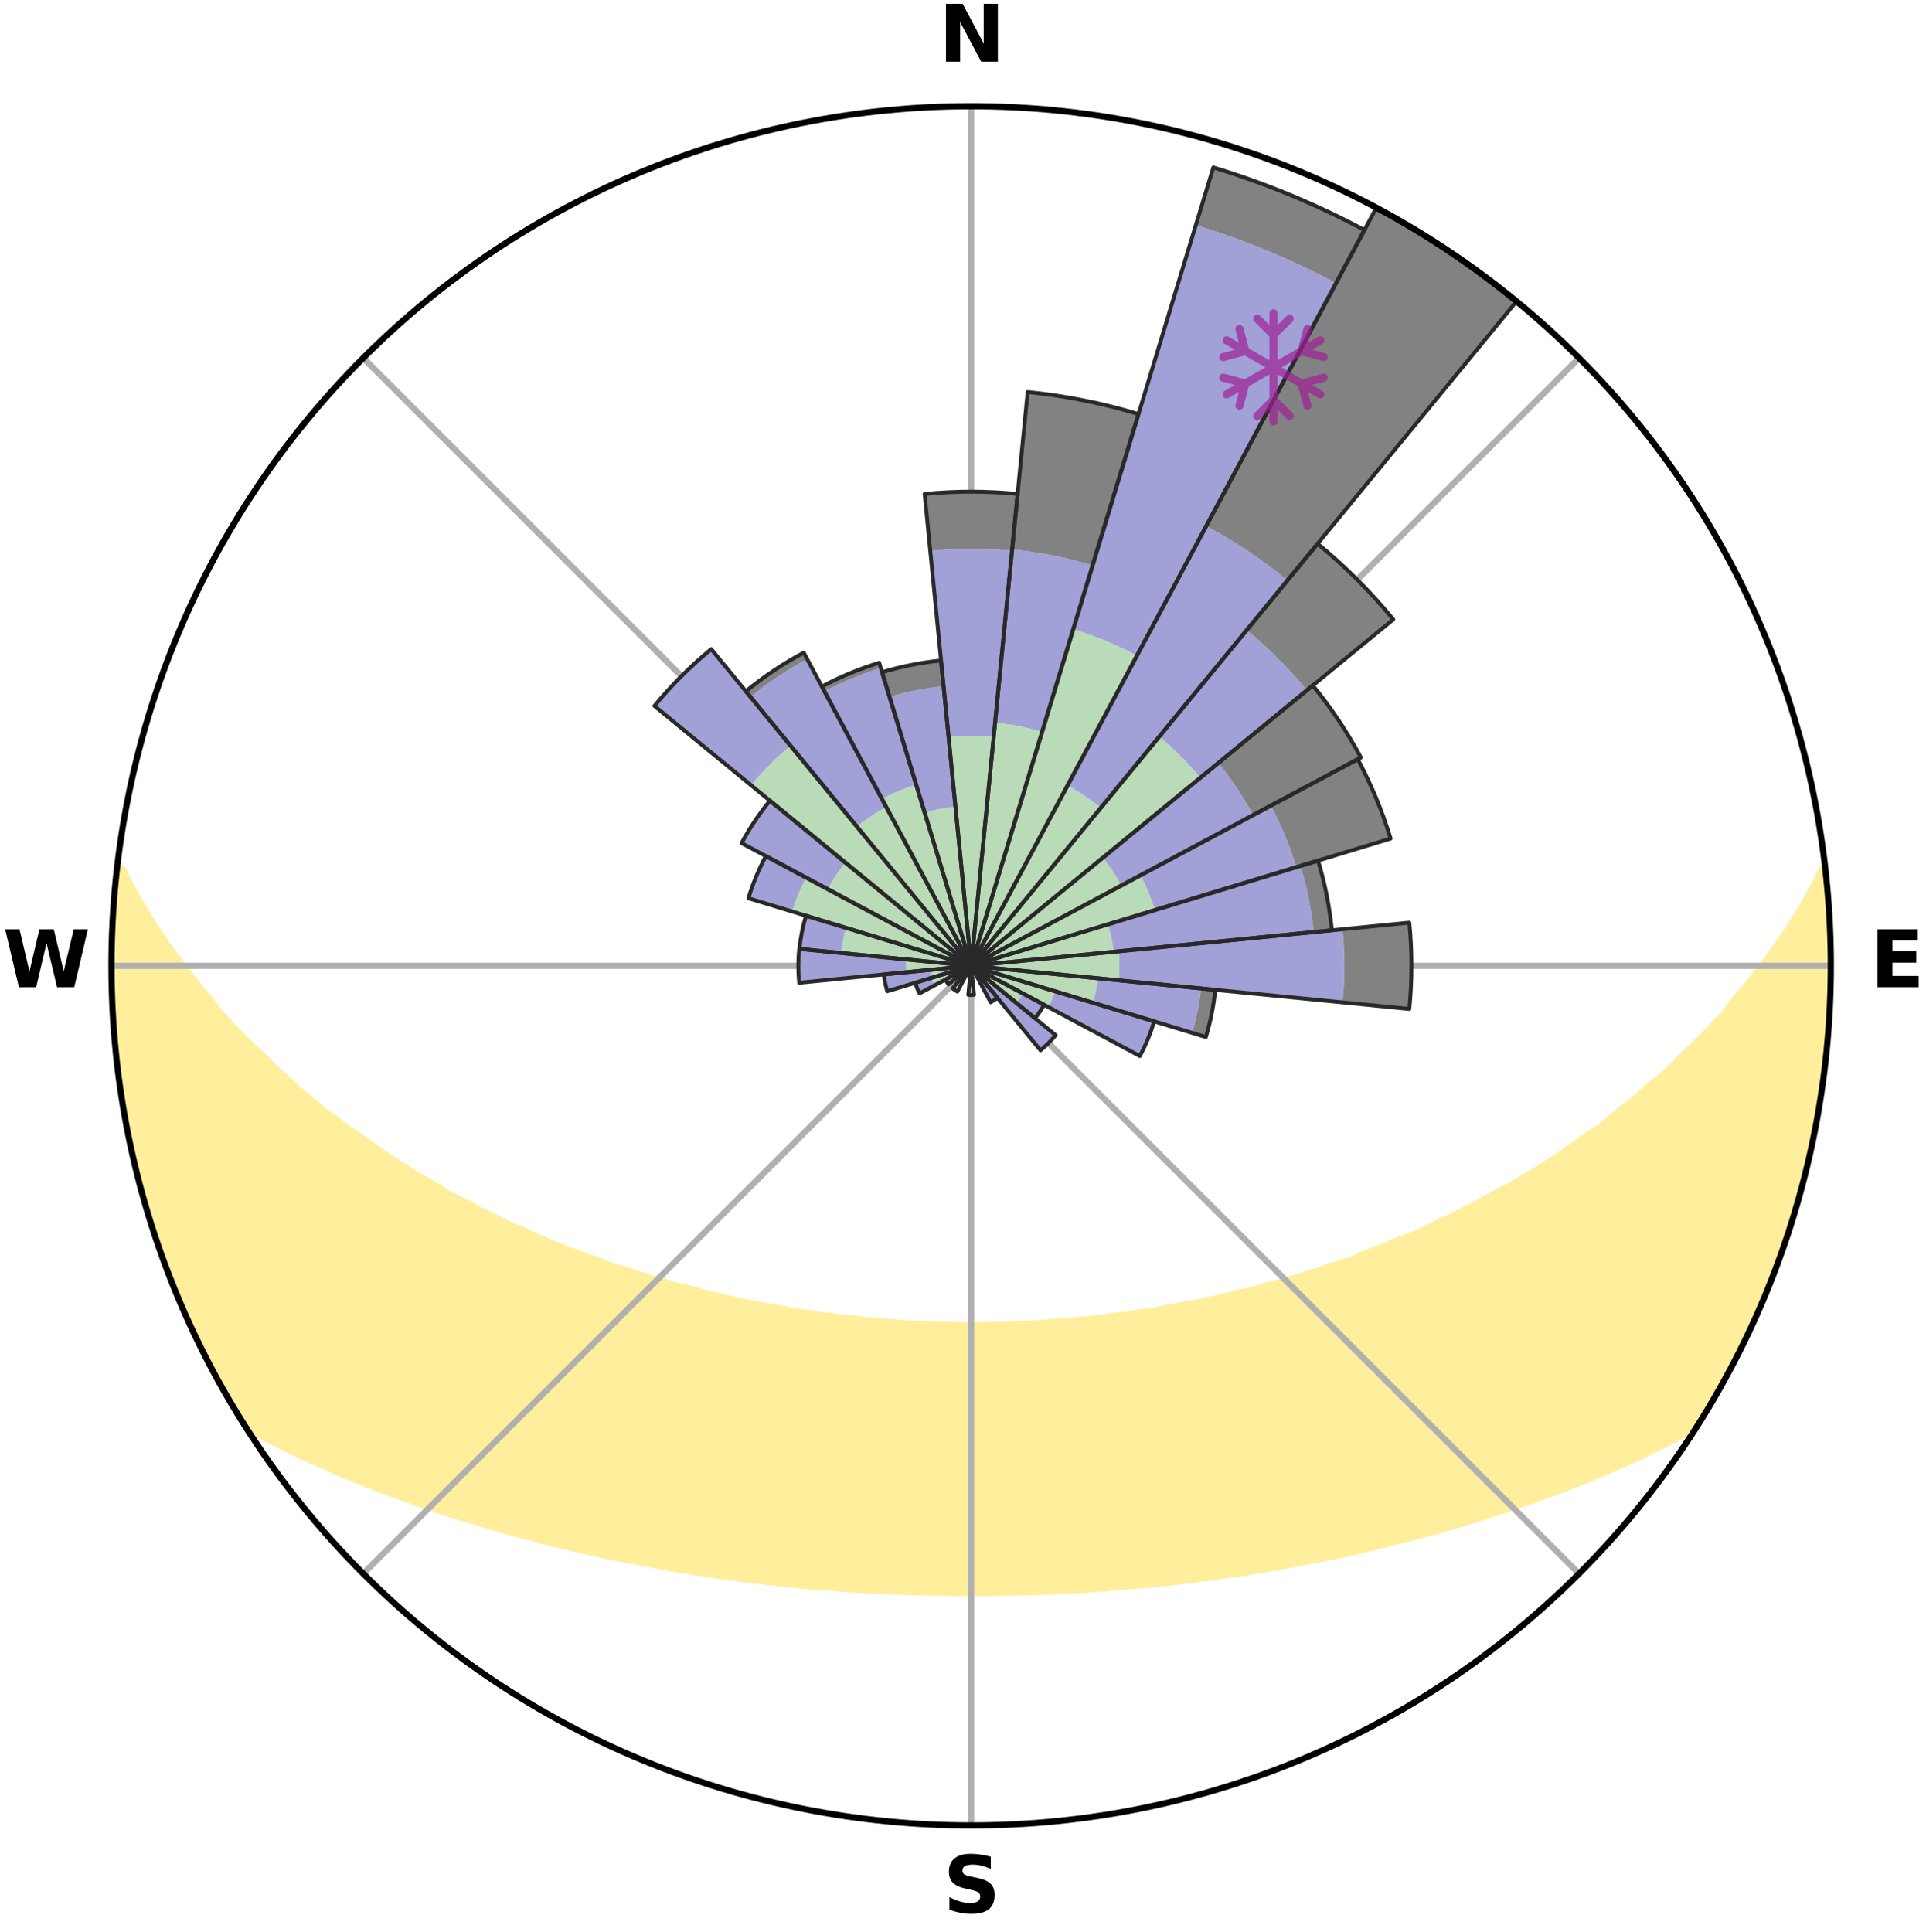 <?xml version="1.0" encoding="utf-8" standalone="no"?>
<!DOCTYPE svg PUBLIC "-//W3C//DTD SVG 1.1//EN"
  "http://www.w3.org/Graphics/SVG/1.1/DTD/svg11.dtd">
<svg xmlns:xlink="http://www.w3.org/1999/xlink" width="248.41pt" height="249.158pt" viewBox="0 0 248.41 249.158" xmlns="http://www.w3.org/2000/svg" version="1.1">
 <title>Ski Rose for Catamount Mountain Resort</title>
 <defs>
  <style type="text/css">*{stroke-linejoin: round; stroke-linecap: butt}</style>
 </defs>
 <g id="figure_1">
  <g id="patch_1">
   <path d="M 0 249.158 
L 248.41 249.158 
L 248.41 0 
L 0 0 
z
" style="fill: #ffffff"/>
  </g>
  <g id="axes_1">
   <g id="patch_2">
    <path d="M 236.135 124.579 
C 236.135 110.018 233.267 95.599 227.695 82.147 
C 222.122 68.695 213.955 56.471 203.659 46.175 
C 193.363 35.879 181.139 27.711 167.687 22.139 
C 154.235 16.567 139.815 13.699 125.255 13.699 
C 110.694 13.699 96.275 16.567 82.823 22.139 
C 69.371 27.711 57.147 35.879 46.851 46.175 
C 36.555 56.471 28.387 68.695 22.815 82.147 
C 17.243 95.599 14.375 110.018 14.375 124.579 
C 14.375 139.14 17.243 153.559 22.815 167.011 
C 28.387 180.463 36.555 192.687 46.851 202.983 
C 57.147 213.279 69.371 221.447 82.823 227.019 
C 96.275 232.591 110.694 235.459 125.255 235.459 
C 139.815 235.459 154.235 232.591 167.687 227.019 
C 181.139 221.447 193.363 213.279 203.659 202.983 
C 213.955 192.687 222.122 180.463 227.695 167.011 
C 233.267 153.559 236.135 139.14 236.135 124.579 
M 125.255 124.579 
C 125.255 124.579 125.255 124.579 125.255 124.579 
C 125.255 124.579 125.255 124.579 125.255 124.579 
C 125.255 124.579 125.255 124.579 125.255 124.579 
C 125.255 124.579 125.255 124.579 125.255 124.579 
C 125.255 124.579 125.255 124.579 125.255 124.579 
C 125.255 124.579 125.255 124.579 125.255 124.579 
C 125.255 124.579 125.255 124.579 125.255 124.579 
C 125.255 124.579 125.255 124.579 125.255 124.579 
C 125.255 124.579 125.255 124.579 125.255 124.579 
C 125.255 124.579 125.255 124.579 125.255 124.579 
C 125.255 124.579 125.255 124.579 125.255 124.579 
C 125.255 124.579 125.255 124.579 125.255 124.579 
C 125.255 124.579 125.255 124.579 125.255 124.579 
C 125.255 124.579 125.255 124.579 125.255 124.579 
C 125.255 124.579 125.255 124.579 125.255 124.579 
C 125.255 124.579 125.255 124.579 125.255 124.579 
z
" style="fill: #ffffff"/>
   </g>
   <g id="PolyCollection_1">
    <defs>
     <path id="m76111f3741" d="M 235.283 -137.115 
L 235.092 -137.093 
L 234.104 -135.06 
L 233.016 -133.06 
L 231.852 -131.099 
L 230.629 -129.18 
L 229.357 -127.305 
L 228.043 -125.476 
L 226.692 -123.694 
L 225.306 -121.959 
L 223.889 -120.273 
L 222.668 -118.621 
L 221.195 -117.028 
L 219.697 -115.485 
L 218.177 -113.992 
L 216.635 -112.549 
L 215.297 -111.122 
L 213.718 -109.775 
L 212.124 -108.479 
L 210.735 -107.188 
L 209.114 -105.988 
L 207.698 -104.786 
L 206.27 -103.627 
L 204.62 -102.569 
L 203.175 -101.498 
L 201.722 -100.469 
L 200.262 -99.482 
L 198.797 -98.536 
L 197.329 -97.632 
L 195.858 -96.768 
L 194.387 -95.944 
L 192.916 -95.159 
L 191.446 -94.414 
L 190.165 -93.619 
L 188.699 -92.947 
L 187.418 -92.219 
L 185.961 -91.618 
L 184.684 -90.956 
L 183.409 -90.324 
L 182.136 -89.722 
L 180.705 -89.253 
L 179.444 -88.712 
L 178.189 -88.198 
L 176.94 -87.713 
L 175.698 -87.253 
L 174.606 -86.711 
L 173.376 -86.302 
L 172.155 -85.917 
L 170.944 -85.557 
L 169.871 -85.106 
L 168.677 -84.79 
L 167.614 -84.382 
L 166.439 -84.107 
L 165.389 -83.738 
L 164.236 -83.502 
L 163.199 -83.17 
L 162.168 -82.856 
L 161.144 -82.558 
L 160.034 -82.389 
L 159.026 -82.123 
L 158.025 -81.873 
L 157.031 -81.637 
L 156.044 -81.414 
L 155.065 -81.205 
L 154.093 -81.009 
L 153.129 -80.825 
L 152.173 -80.652 
L 151.225 -80.49 
L 150.285 -80.339 
L 149.404 -80.102 
L 148.476 -79.971 
L 147.556 -79.849 
L 146.644 -79.735 
L 145.779 -79.543 
L 144.879 -79.446 
L 143.987 -79.355 
L 143.103 -79.27 
L 142.253 -79.117 
L 141.379 -79.045 
L 140.535 -78.91 
L 139.673 -78.851 
L 138.817 -78.794 
L 137.983 -78.684 
L 137.136 -78.637 
L 136.307 -78.542 
L 135.469 -78.504 
L 134.645 -78.424 
L 133.815 -78.393 
L 132.995 -78.327 
L 132.171 -78.302 
L 131.354 -78.25 
L 130.536 -78.231 
L 129.722 -78.191 
L 128.907 -78.176 
L 128.095 -78.149 
L 127.282 -78.139 
L 126.471 -78.124 
L 125.66 -78.117 
L 124.849 -78.118 
L 124.038 -78.125 
L 123.227 -78.141 
L 122.415 -78.152 
L 121.603 -78.18 
L 120.789 -78.196 
L 119.975 -78.236 
L 119.156 -78.257 
L 118.34 -78.31 
L 117.516 -78.336 
L 116.697 -78.403 
L 115.867 -78.435 
L 115.043 -78.515 
L 114.205 -78.555 
L 113.377 -78.65 
L 112.531 -78.698 
L 111.697 -78.809 
L 110.842 -78.866 
L 110.002 -78.994 
L 109.136 -79.062 
L 108.264 -79.134 
L 107.414 -79.288 
L 106.53 -79.374 
L 105.639 -79.466 
L 104.779 -79.648 
L 103.875 -79.756 
L 102.964 -79.871 
L 102.045 -79.994 
L 101.17 -80.22 
L 100.238 -80.362 
L 99.299 -80.515 
L 98.352 -80.677 
L 97.397 -80.85 
L 96.434 -81.035 
L 95.463 -81.232 
L 94.485 -81.441 
L 93.499 -81.664 
L 92.506 -81.9 
L 91.506 -82.151 
L 90.499 -82.417 
L 89.486 -82.699 
L 88.466 -82.997 
L 87.337 -83.199 
L 86.302 -83.531 
L 85.261 -83.881 
L 84.101 -84.137 
L 83.047 -84.525 
L 81.866 -84.82 
L 80.801 -85.249 
L 79.601 -85.587 
L 78.391 -85.948 
L 77.311 -86.443 
L 76.086 -86.85 
L 74.853 -87.284 
L 73.612 -87.743 
L 72.364 -88.228 
L 71.11 -88.742 
L 69.851 -89.283 
L 68.587 -89.853 
L 67.319 -90.452 
L 65.877 -90.985 
L 64.601 -91.647 
L 63.325 -92.34 
L 61.866 -92.975 
L 60.587 -93.734 
L 59.122 -94.441 
L 57.655 -95.186 
L 56.379 -96.05 
L 54.912 -96.87 
L 53.446 -97.731 
L 51.982 -98.632 
L 50.522 -99.574 
L 49.066 -100.557 
L 47.617 -101.582 
L 46.175 -102.648 
L 44.53 -103.702 
L 43.106 -104.857 
L 41.477 -106.006 
L 40.076 -107.249 
L 38.471 -108.495 
L 37.1 -109.827 
L 35.525 -111.169 
L 34.19 -112.59 
L 32.651 -114.028 
L 31.134 -115.516 
L 29.639 -117.054 
L 28.168 -118.641 
L 26.95 -120.287 
L 25.535 -121.968 
L 24.151 -123.697 
L 22.801 -125.473 
L 21.488 -127.296 
L 20.216 -129.165 
L 18.991 -131.078 
L 17.822 -133.034 
L 16.725 -135.029 
L 15.721 -137.059 
L 15.123 -137.127 
L 15.123 -137.127 
L 14.898 -135.205 
L 14.873 -133.266 
L 14.691 -131.341 
L 14.541 -129.413 
L 14.423 -127.481 
L 14.53 -125.545 
L 14.476 -123.612 
L 14.454 -121.678 
L 14.493 -119.743 
L 14.726 -117.819 
L 14.799 -115.886 
L 14.902 -113.953 
L 15.225 -112.043 
L 15.388 -110.115 
L 15.62 -108.194 
L 15.992 -106.295 
L 16.245 -104.375 
L 16.713 -102.496 
L 17.027 -100.585 
L 17.552 -98.722 
L 17.926 -96.822 
L 18.509 -94.976 
L 18.945 -93.089 
L 19.586 -91.262 
L 20.134 -89.406 
L 20.784 -87.584 
L 21.461 -85.772 
L 22.104 -83.947 
L 22.842 -82.158 
L 23.613 -80.384 
L 24.419 -78.625 
L 25.192 -76.851 
L 26.03 -75.108 
L 26.923 -73.391 
L 27.876 -71.706 
L 28.75 -69.979 
L 29.723 -68.307 
L 30.714 -66.645 
L 31.865 -65.083 
L 33.749 -64.013 
L 35.671 -63.01 
L 37.617 -62.068 
L 39.503 -61.126 
L 41.466 -60.285 
L 43.359 -59.436 
L 45.249 -58.627 
L 47.136 -57.859 
L 49.015 -57.128 
L 50.889 -56.435 
L 52.753 -55.777 
L 54.549 -55.097 
L 56.395 -54.507 
L 58.175 -53.891 
L 59.997 -53.363 
L 61.757 -52.808 
L 63.507 -52.282 
L 65.247 -51.784 
L 66.976 -51.312 
L 68.693 -50.866 
L 70.359 -50.391 
L 72.054 -49.994 
L 73.7 -49.566 
L 75.372 -49.214 
L 76.998 -48.832 
L 78.614 -48.469 
L 80.251 -48.178 
L 81.847 -47.856 
L 83.432 -47.551 
L 85.008 -47.266 
L 86.551 -46.951 
L 88.108 -46.699 
L 89.656 -46.464 
L 91.193 -46.242 
L 92.704 -45.994 
L 94.224 -45.804 
L 95.721 -45.586 
L 97.223 -45.419 
L 98.705 -45.229 
L 100.192 -45.089 
L 101.66 -44.925 
L 103.123 -44.774 
L 104.58 -44.635 
L 106.038 -44.533 
L 107.483 -44.416 
L 108.924 -44.31 
L 110.36 -44.215 
L 111.792 -44.13 
L 113.22 -44.055 
L 114.645 -43.99 
L 116.067 -43.935 
L 117.485 -43.889 
L 118.901 -43.852 
L 120.316 -43.824 
L 121.728 -43.805 
L 123.139 -43.794 
L 124.55 -43.792 
L 125.96 -43.794 
L 127.37 -43.795 
L 128.782 -43.805 
L 130.194 -43.824 
L 131.608 -43.852 
L 133.024 -43.888 
L 134.443 -43.934 
L 135.865 -43.989 
L 137.29 -44.053 
L 138.718 -44.128 
L 140.15 -44.212 
L 141.586 -44.307 
L 143.027 -44.412 
L 144.473 -44.529 
L 145.924 -44.657 
L 147.389 -44.765 
L 148.852 -44.916 
L 150.321 -45.08 
L 151.807 -45.223 
L 153.289 -45.413 
L 154.778 -45.616 
L 156.289 -45.793 
L 157.793 -46.026 
L 159.32 -46.235 
L 160.859 -46.453 
L 162.406 -46.69 
L 163.941 -46.988 
L 165.508 -47.254 
L 167.083 -47.542 
L 168.67 -47.844 
L 170.264 -48.168 
L 171.871 -48.508 
L 173.519 -48.819 
L 175.145 -49.204 
L 176.782 -49.607 
L 178.465 -49.981 
L 180.119 -50.435 
L 181.825 -50.856 
L 183.543 -51.301 
L 185.272 -51.773 
L 187.012 -52.271 
L 188.762 -52.797 
L 190.523 -53.352 
L 192.292 -53.936 
L 194.128 -54.493 
L 195.916 -55.141 
L 197.769 -55.766 
L 199.635 -56.422 
L 201.507 -57.117 
L 203.389 -57.846 
L 205.275 -58.616 
L 207.167 -59.423 
L 209.058 -60.274 
L 211.021 -61.115 
L 212.909 -62.056 
L 214.855 -62.998 
L 216.777 -64.002 
L 218.661 -65.073 
L 219.79 -66.648 
L 220.779 -68.311 
L 221.726 -69.998 
L 222.693 -71.675 
L 223.593 -73.388 
L 224.483 -75.106 
L 225.324 -76.849 
L 226.041 -78.648 
L 226.841 -80.408 
L 227.591 -82.19 
L 228.291 -83.992 
L 229.107 -85.75 
L 229.671 -87.604 
L 230.384 -89.403 
L 230.993 -91.24 
L 231.537 -93.097 
L 232.097 -94.949 
L 232.517 -96.839 
L 232.993 -98.713 
L 233.425 -100.598 
L 233.894 -102.476 
L 234.233 -104.381 
L 234.531 -106.293 
L 234.904 -108.192 
L 235.123 -110.115 
L 235.299 -112.041 
L 235.565 -113.957 
L 235.724 -115.885 
L 235.917 -117.811 
L 235.996 -119.744 
L 235.98 -121.68 
L 236.12 -123.612 
L 236.034 -125.546 
L 236.052 -127.48 
L 235.897 -129.41 
L 235.901 -131.346 
L 235.681 -133.27 
L 235.62 -135.206 
L 235.283 -137.115 
z
" style="stroke: #ffee9c"/>
    </defs>
    <g clip-path="url(#p0614a52677)">
     <use xlink:href="#m76111f3741" x="0" y="249.158" style="fill: #ffee9c; stroke: #ffee9c"/>
    </g>
   </g>
   <g id="matplotlib.axis_1">
    <g id="xtick_1">
     <g id="line2d_1">
      <path d="M 125.255 124.579 
L 125.255 13.699 
" clip-path="url(#p0614a52677)" style="fill: none; stroke: #b0b0b0; stroke-width: 0.8; stroke-linecap: square"/>
     </g>
     <g id="text_1">
      <!-- N -->
      <g transform="translate(121.07 7.958) scale(0.1 -0.1)">
       <defs>
        <path id="DejaVuSans-Bold-4e" d="M 588 4666 
L 1931 4666 
L 3628 1466 
L 3628 4666 
L 4769 4666 
L 4769 0 
L 3425 0 
L 1728 3200 
L 1728 0 
L 588 0 
L 588 4666 
z
" transform="scale(0.016)"/>
       </defs>
       <use xlink:href="#DejaVuSans-Bold-4e"/>
      </g>
     </g>
    </g>
    <g id="xtick_2">
     <g id="line2d_2">
      <path d="M 125.255 124.579 
L 203.659 46.175 
" clip-path="url(#p0614a52677)" style="fill: none; stroke: #b0b0b0; stroke-width: 0.8; stroke-linecap: square"/>
     </g>
    </g>
    <g id="xtick_3">
     <g id="line2d_3">
      <path d="M 125.255 124.579 
L 236.135 124.579 
" clip-path="url(#p0614a52677)" style="fill: none; stroke: #b0b0b0; stroke-width: 0.8; stroke-linecap: square"/>
     </g>
     <g id="text_2">
      <!-- E -->
      <g transform="translate(241.219 127.338) scale(0.1 -0.1)">
       <defs>
        <path id="DejaVuSans-Bold-45" d="M 588 4666 
L 3834 4666 
L 3834 3756 
L 1791 3756 
L 1791 2888 
L 3713 2888 
L 3713 1978 
L 1791 1978 
L 1791 909 
L 3903 909 
L 3903 0 
L 588 0 
L 588 4666 
z
" transform="scale(0.016)"/>
       </defs>
       <use xlink:href="#DejaVuSans-Bold-45"/>
      </g>
     </g>
    </g>
    <g id="xtick_4">
     <g id="line2d_4">
      <path d="M 125.255 124.579 
L 203.659 202.983 
" clip-path="url(#p0614a52677)" style="fill: none; stroke: #b0b0b0; stroke-width: 0.8; stroke-linecap: square"/>
     </g>
    </g>
    <g id="xtick_5">
     <g id="line2d_5">
      <path d="M 125.255 124.579 
L 125.255 235.459 
" clip-path="url(#p0614a52677)" style="fill: none; stroke: #b0b0b0; stroke-width: 0.8; stroke-linecap: square"/>
     </g>
     <g id="text_3">
      <!-- S -->
      <g transform="translate(121.654 246.718) scale(0.1 -0.1)">
       <defs>
        <path id="DejaVuSans-Bold-53" d="M 3834 4519 
L 3834 3531 
Q 3450 3703 3084 3790 
Q 2719 3878 2394 3878 
Q 1963 3878 1756 3759 
Q 1550 3641 1550 3391 
Q 1550 3203 1689 3098 
Q 1828 2994 2194 2919 
L 2706 2816 
Q 3484 2659 3812 2340 
Q 4141 2022 4141 1434 
Q 4141 663 3683 286 
Q 3225 -91 2284 -91 
Q 1841 -91 1394 -6 
Q 947 78 500 244 
L 500 1259 
Q 947 1022 1364 901 
Q 1781 781 2169 781 
Q 2563 781 2772 912 
Q 2981 1044 2981 1288 
Q 2981 1506 2839 1625 
Q 2697 1744 2272 1838 
L 1806 1941 
Q 1106 2091 782 2419 
Q 459 2747 459 3303 
Q 459 4000 909 4375 
Q 1359 4750 2203 4750 
Q 2588 4750 2994 4692 
Q 3400 4634 3834 4519 
z
" transform="scale(0.016)"/>
       </defs>
       <use xlink:href="#DejaVuSans-Bold-53"/>
      </g>
     </g>
    </g>
    <g id="xtick_6">
     <g id="line2d_6">
      <path d="M 125.255 124.579 
L 46.851 202.983 
" clip-path="url(#p0614a52677)" style="fill: none; stroke: #b0b0b0; stroke-width: 0.8; stroke-linecap: square"/>
     </g>
    </g>
    <g id="xtick_7">
     <g id="line2d_7">
      <path d="M 125.255 124.579 
L 14.375 124.579 
" clip-path="url(#p0614a52677)" style="fill: none; stroke: #b0b0b0; stroke-width: 0.8; stroke-linecap: square"/>
     </g>
     <g id="text_4">
      <!-- W -->
      <g transform="translate(0.36 127.338) scale(0.1 -0.1)">
       <defs>
        <path id="DejaVuSans-Bold-57" d="M 191 4666 
L 1344 4666 
L 2150 1275 
L 2950 4666 
L 4109 4666 
L 4909 1275 
L 5716 4666 
L 6859 4666 
L 5759 0 
L 4372 0 
L 3525 3547 
L 2688 0 
L 1300 0 
L 191 4666 
z
" transform="scale(0.016)"/>
       </defs>
       <use xlink:href="#DejaVuSans-Bold-57"/>
      </g>
     </g>
    </g>
    <g id="xtick_8">
     <g id="line2d_8">
      <path d="M 125.255 124.579 
L 46.851 46.175 
" clip-path="url(#p0614a52677)" style="fill: none; stroke: #b0b0b0; stroke-width: 0.8; stroke-linecap: square"/>
     </g>
    </g>
   </g>
   <g id="matplotlib.axis_2"/>
   <g id="patch_3">
    <path d="M 125.255 124.579 
C 125.255 124.579 125.255 124.579 125.255 124.579 
C 125.255 124.579 125.255 124.579 125.255 124.579 
L 125.255 124.579 
C 125.255 124.579 125.255 124.579 125.255 124.579 
C 125.255 124.579 125.255 124.579 125.255 124.579 
z
" clip-path="url(#p0614a52677)" style="fill: #d9d9d9"/>
   </g>
   <g id="patch_4">
    <path d="M 125.255 124.579 
C 125.255 124.579 125.255 124.579 125.255 124.579 
C 125.255 124.579 125.255 124.579 125.255 124.579 
L 125.255 124.579 
C 125.255 124.579 125.255 124.579 125.255 124.579 
C 125.255 124.579 125.255 124.579 125.255 124.579 
z
" clip-path="url(#p0614a52677)" style="fill: #d9d9d9"/>
   </g>
   <g id="patch_5">
    <path d="M 125.255 124.579 
C 125.255 124.579 125.255 124.579 125.255 124.579 
C 125.255 124.579 125.255 124.579 125.255 124.579 
L 125.255 124.579 
C 125.255 124.579 125.255 124.579 125.255 124.579 
C 125.255 124.579 125.255 124.579 125.255 124.579 
z
" clip-path="url(#p0614a52677)" style="fill: #d9d9d9"/>
   </g>
   <g id="patch_6">
    <path d="M 125.255 124.579 
C 125.255 124.579 125.255 124.579 125.255 124.579 
C 125.255 124.579 125.255 124.579 125.255 124.579 
L 125.255 124.579 
C 125.255 124.579 125.255 124.579 125.255 124.579 
C 125.255 124.579 125.255 124.579 125.255 124.579 
z
" clip-path="url(#p0614a52677)" style="fill: #d9d9d9"/>
   </g>
   <g id="patch_7">
    <path d="M 125.255 124.579 
C 125.255 124.579 125.255 124.579 125.255 124.579 
C 125.255 124.579 125.255 124.579 125.255 124.579 
L 125.255 124.579 
C 125.255 124.579 125.255 124.579 125.255 124.579 
C 125.255 124.579 125.255 124.579 125.255 124.579 
z
" clip-path="url(#p0614a52677)" style="fill: #d9d9d9"/>
   </g>
   <g id="patch_8">
    <path d="M 125.255 124.579 
C 125.255 124.579 125.255 124.579 125.255 124.579 
C 125.255 124.579 125.255 124.579 125.255 124.579 
L 125.255 124.579 
C 125.255 124.579 125.255 124.579 125.255 124.579 
C 125.255 124.579 125.255 124.579 125.255 124.579 
z
" clip-path="url(#p0614a52677)" style="fill: #d9d9d9"/>
   </g>
   <g id="patch_9">
    <path d="M 125.255 124.579 
C 125.255 124.579 125.255 124.579 125.255 124.579 
C 125.255 124.579 125.255 124.579 125.255 124.579 
L 125.255 124.579 
C 125.255 124.579 125.255 124.579 125.255 124.579 
C 125.255 124.579 125.255 124.579 125.255 124.579 
z
" clip-path="url(#p0614a52677)" style="fill: #d9d9d9"/>
   </g>
   <g id="patch_10">
    <path d="M 125.255 124.579 
C 125.255 124.579 125.255 124.579 125.255 124.579 
C 125.255 124.579 125.255 124.579 125.255 124.579 
L 125.255 124.579 
C 125.255 124.579 125.255 124.579 125.255 124.579 
C 125.255 124.579 125.255 124.579 125.255 124.579 
z
" clip-path="url(#p0614a52677)" style="fill: #d9d9d9"/>
   </g>
   <g id="patch_11">
    <path d="M 125.255 124.579 
C 125.255 124.579 125.255 124.579 125.255 124.579 
C 125.255 124.579 125.255 124.579 125.255 124.579 
L 125.255 124.579 
C 125.255 124.579 125.255 124.579 125.255 124.579 
C 125.255 124.579 125.255 124.579 125.255 124.579 
z
" clip-path="url(#p0614a52677)" style="fill: #d9d9d9"/>
   </g>
   <g id="patch_12">
    <path d="M 125.255 124.579 
C 125.255 124.579 125.255 124.579 125.255 124.579 
C 125.255 124.579 125.255 124.579 125.255 124.579 
L 125.255 124.579 
C 125.255 124.579 125.255 124.579 125.255 124.579 
C 125.255 124.579 125.255 124.579 125.255 124.579 
z
" clip-path="url(#p0614a52677)" style="fill: #d9d9d9"/>
   </g>
   <g id="patch_13">
    <path d="M 125.255 124.579 
C 125.255 124.579 125.255 124.579 125.255 124.579 
C 125.255 124.579 125.255 124.579 125.255 124.579 
L 125.255 124.579 
C 125.255 124.579 125.255 124.579 125.255 124.579 
C 125.255 124.579 125.255 124.579 125.255 124.579 
z
" clip-path="url(#p0614a52677)" style="fill: #d9d9d9"/>
   </g>
   <g id="patch_14">
    <path d="M 125.255 124.579 
C 125.255 124.579 125.255 124.579 125.255 124.579 
C 125.255 124.579 125.255 124.579 125.255 124.579 
L 125.255 124.579 
C 125.255 124.579 125.255 124.579 125.255 124.579 
C 125.255 124.579 125.255 124.579 125.255 124.579 
z
" clip-path="url(#p0614a52677)" style="fill: #d9d9d9"/>
   </g>
   <g id="patch_15">
    <path d="M 125.255 124.579 
C 125.255 124.579 125.255 124.579 125.255 124.579 
C 125.255 124.579 125.255 124.579 125.255 124.579 
L 125.255 124.579 
C 125.255 124.579 125.255 124.579 125.255 124.579 
C 125.255 124.579 125.255 124.579 125.255 124.579 
z
" clip-path="url(#p0614a52677)" style="fill: #d9d9d9"/>
   </g>
   <g id="patch_16">
    <path d="M 125.255 124.579 
C 125.255 124.579 125.255 124.579 125.255 124.579 
C 125.255 124.579 125.255 124.579 125.255 124.579 
L 125.255 124.579 
C 125.255 124.579 125.255 124.579 125.255 124.579 
C 125.255 124.579 125.255 124.579 125.255 124.579 
z
" clip-path="url(#p0614a52677)" style="fill: #d9d9d9"/>
   </g>
   <g id="patch_17">
    <path d="M 125.255 124.579 
C 125.255 124.579 125.255 124.579 125.255 124.579 
C 125.255 124.579 125.255 124.579 125.255 124.579 
L 125.255 124.579 
C 125.255 124.579 125.255 124.579 125.255 124.579 
C 125.255 124.579 125.255 124.579 125.255 124.579 
z
" clip-path="url(#p0614a52677)" style="fill: #d9d9d9"/>
   </g>
   <g id="patch_18">
    <path d="M 125.255 124.579 
C 125.255 124.579 125.255 124.579 125.255 124.579 
C 125.255 124.579 125.255 124.579 125.255 124.579 
L 125.255 124.579 
C 125.255 124.579 125.255 124.579 125.255 124.579 
C 125.255 124.579 125.255 124.579 125.255 124.579 
z
" clip-path="url(#p0614a52677)" style="fill: #d9d9d9"/>
   </g>
   <g id="patch_19">
    <path d="M 125.255 124.579 
C 125.255 124.579 125.255 124.579 125.255 124.579 
C 125.255 124.579 125.255 124.579 125.255 124.579 
L 125.255 124.579 
C 125.255 124.579 125.255 124.579 125.255 124.579 
C 125.255 124.579 125.255 124.579 125.255 124.579 
z
" clip-path="url(#p0614a52677)" style="fill: #d9d9d9"/>
   </g>
   <g id="patch_20">
    <path d="M 125.255 124.579 
C 125.255 124.579 125.255 124.579 125.255 124.579 
C 125.255 124.579 125.255 124.579 125.255 124.579 
L 125.255 124.579 
C 125.255 124.579 125.255 124.579 125.255 124.579 
C 125.255 124.579 125.255 124.579 125.255 124.579 
z
" clip-path="url(#p0614a52677)" style="fill: #d9d9d9"/>
   </g>
   <g id="patch_21">
    <path d="M 125.255 124.579 
C 125.255 124.579 125.255 124.579 125.255 124.579 
C 125.255 124.579 125.255 124.579 125.255 124.579 
L 125.255 124.579 
C 125.255 124.579 125.255 124.579 125.255 124.579 
C 125.255 124.579 125.255 124.579 125.255 124.579 
z
" clip-path="url(#p0614a52677)" style="fill: #d9d9d9"/>
   </g>
   <g id="patch_22">
    <path d="M 125.255 124.579 
C 125.255 124.579 125.255 124.579 125.255 124.579 
C 125.255 124.579 125.255 124.579 125.255 124.579 
L 125.255 124.579 
C 125.255 124.579 125.255 124.579 125.255 124.579 
C 125.255 124.579 125.255 124.579 125.255 124.579 
z
" clip-path="url(#p0614a52677)" style="fill: #d9d9d9"/>
   </g>
   <g id="patch_23">
    <path d="M 125.255 124.579 
C 125.255 124.579 125.255 124.579 125.255 124.579 
C 125.255 124.579 125.255 124.579 125.255 124.579 
L 125.255 124.579 
C 125.255 124.579 125.255 124.579 125.255 124.579 
C 125.255 124.579 125.255 124.579 125.255 124.579 
z
" clip-path="url(#p0614a52677)" style="fill: #d9d9d9"/>
   </g>
   <g id="patch_24">
    <path d="M 125.255 124.579 
C 125.255 124.579 125.255 124.579 125.255 124.579 
C 125.255 124.579 125.255 124.579 125.255 124.579 
L 125.255 124.579 
C 125.255 124.579 125.255 124.579 125.255 124.579 
C 125.255 124.579 125.255 124.579 125.255 124.579 
z
" clip-path="url(#p0614a52677)" style="fill: #d9d9d9"/>
   </g>
   <g id="patch_25">
    <path d="M 125.255 124.579 
C 125.255 124.579 125.255 124.579 125.255 124.579 
C 125.255 124.579 125.255 124.579 125.255 124.579 
L 125.255 124.579 
C 125.255 124.579 125.255 124.579 125.255 124.579 
C 125.255 124.579 125.255 124.579 125.255 124.579 
z
" clip-path="url(#p0614a52677)" style="fill: #d9d9d9"/>
   </g>
   <g id="patch_26">
    <path d="M 125.255 124.579 
C 125.255 124.579 125.255 124.579 125.255 124.579 
C 125.255 124.579 125.255 124.579 125.255 124.579 
L 125.255 124.579 
C 125.255 124.579 125.255 124.579 125.255 124.579 
C 125.255 124.579 125.255 124.579 125.255 124.579 
z
" clip-path="url(#p0614a52677)" style="fill: #d9d9d9"/>
   </g>
   <g id="patch_27">
    <path d="M 125.255 124.579 
C 125.255 124.579 125.255 124.579 125.255 124.579 
C 125.255 124.579 125.255 124.579 125.255 124.579 
L 125.255 124.579 
C 125.255 124.579 125.255 124.579 125.255 124.579 
C 125.255 124.579 125.255 124.579 125.255 124.579 
z
" clip-path="url(#p0614a52677)" style="fill: #d9d9d9"/>
   </g>
   <g id="patch_28">
    <path d="M 125.255 124.579 
C 125.255 124.579 125.255 124.579 125.255 124.579 
C 125.255 124.579 125.255 124.579 125.255 124.579 
L 125.255 124.579 
C 125.255 124.579 125.255 124.579 125.255 124.579 
C 125.255 124.579 125.255 124.579 125.255 124.579 
z
" clip-path="url(#p0614a52677)" style="fill: #d9d9d9"/>
   </g>
   <g id="patch_29">
    <path d="M 125.255 124.579 
C 125.255 124.579 125.255 124.579 125.255 124.579 
C 125.255 124.579 125.255 124.579 125.255 124.579 
L 125.255 124.579 
C 125.255 124.579 125.255 124.579 125.255 124.579 
C 125.255 124.579 125.255 124.579 125.255 124.579 
z
" clip-path="url(#p0614a52677)" style="fill: #d9d9d9"/>
   </g>
   <g id="patch_30">
    <path d="M 125.255 124.579 
C 125.255 124.579 125.255 124.579 125.255 124.579 
C 125.255 124.579 125.255 124.579 125.255 124.579 
L 125.255 124.579 
C 125.255 124.579 125.255 124.579 125.255 124.579 
C 125.255 124.579 125.255 124.579 125.255 124.579 
z
" clip-path="url(#p0614a52677)" style="fill: #d9d9d9"/>
   </g>
   <g id="patch_31">
    <path d="M 125.255 124.579 
C 125.255 124.579 125.255 124.579 125.255 124.579 
C 125.255 124.579 125.255 124.579 125.255 124.579 
L 125.255 124.579 
C 125.255 124.579 125.255 124.579 125.255 124.579 
C 125.255 124.579 125.255 124.579 125.255 124.579 
z
" clip-path="url(#p0614a52677)" style="fill: #d9d9d9"/>
   </g>
   <g id="patch_32">
    <path d="M 125.255 124.579 
C 125.255 124.579 125.255 124.579 125.255 124.579 
C 125.255 124.579 125.255 124.579 125.255 124.579 
L 125.255 124.579 
C 125.255 124.579 125.255 124.579 125.255 124.579 
C 125.255 124.579 125.255 124.579 125.255 124.579 
z
" clip-path="url(#p0614a52677)" style="fill: #d9d9d9"/>
   </g>
   <g id="patch_33">
    <path d="M 125.255 124.579 
C 125.255 124.579 125.255 124.579 125.255 124.579 
C 125.255 124.579 125.255 124.579 125.255 124.579 
L 125.255 124.579 
C 125.255 124.579 125.255 124.579 125.255 124.579 
C 125.255 124.579 125.255 124.579 125.255 124.579 
z
" clip-path="url(#p0614a52677)" style="fill: #d9d9d9"/>
   </g>
   <g id="patch_34">
    <path d="M 125.255 124.579 
C 125.255 124.579 125.255 124.579 125.255 124.579 
C 125.255 124.579 125.255 124.579 125.255 124.579 
L 125.255 124.579 
C 125.255 124.579 125.255 124.579 125.255 124.579 
C 125.255 124.579 125.255 124.579 125.255 124.579 
z
" clip-path="url(#p0614a52677)" style="fill: #d9d9d9"/>
   </g>
   <g id="patch_35">
    <path d="M 125.255 124.579 
C 125.255 124.579 125.255 124.579 125.255 124.579 
C 125.255 124.579 125.255 124.579 125.255 124.579 
L 128.163 95.055 
C 127.196 94.96 126.226 94.913 125.255 94.913 
C 124.284 94.913 123.313 94.96 122.347 95.055 
z
" clip-path="url(#p0614a52677)" style="fill: #badbb8"/>
   </g>
   <g id="patch_36">
    <path d="M 125.255 124.579 
C 125.255 124.579 125.255 124.579 125.255 124.579 
C 125.255 124.579 125.255 124.579 125.255 124.579 
L 134.405 94.414 
C 133.418 94.115 132.416 93.864 131.405 93.662 
C 130.393 93.461 129.371 93.31 128.345 93.209 
z
" clip-path="url(#p0614a52677)" style="fill: #badbb8"/>
   </g>
   <g id="patch_37">
    <path d="M 125.255 124.579 
C 125.255 124.579 125.255 124.579 125.255 124.579 
C 125.255 124.579 125.255 124.579 125.255 124.579 
L 146.641 84.568 
C 145.332 83.868 143.989 83.232 142.617 82.664 
C 141.245 82.096 139.846 81.595 138.425 81.164 
z
" clip-path="url(#p0614a52677)" style="fill: #badbb8"/>
   </g>
   <g id="patch_38">
    <path d="M 125.255 124.579 
C 125.255 124.579 125.255 124.579 125.255 124.579 
C 125.255 124.579 125.255 124.579 125.255 124.579 
L 141.986 104.192 
C 141.319 103.644 140.625 103.13 139.907 102.65 
C 139.189 102.171 138.449 101.727 137.687 101.32 
z
" clip-path="url(#p0614a52677)" style="fill: #badbb8"/>
   </g>
   <g id="patch_39">
    <path d="M 125.255 124.579 
C 125.255 124.579 125.255 124.579 125.255 124.579 
C 125.255 124.579 125.255 124.579 125.255 124.579 
L 154.813 100.322 
C 154.019 99.354 153.178 98.426 152.293 97.541 
C 151.408 96.656 150.48 95.815 149.512 95.021 
z
" clip-path="url(#p0614a52677)" style="fill: #badbb8"/>
   </g>
   <g id="patch_40">
    <path d="M 125.255 124.579 
C 125.255 124.579 125.255 124.579 125.255 124.579 
C 125.255 124.579 125.255 124.579 125.255 124.579 
L 144.63 114.223 
C 144.291 113.589 143.921 112.972 143.521 112.374 
C 143.122 111.776 142.693 111.198 142.237 110.642 
z
" clip-path="url(#p0614a52677)" style="fill: #badbb8"/>
   </g>
   <g id="patch_41">
    <path d="M 125.255 124.579 
C 125.255 124.579 125.255 124.579 125.255 124.579 
C 125.255 124.579 125.255 124.579 125.255 124.579 
L 148.952 117.391 
C 148.717 116.615 148.443 115.851 148.133 115.103 
C 147.823 114.354 147.476 113.62 147.094 112.906 
z
" clip-path="url(#p0614a52677)" style="fill: #badbb8"/>
   </g>
   <g id="patch_42">
    <path d="M 125.255 124.579 
C 125.255 124.579 125.255 124.579 125.255 124.579 
C 125.255 124.579 125.255 124.579 125.255 124.579 
L 143.624 122.77 
C 143.564 122.169 143.476 121.571 143.358 120.978 
C 143.24 120.386 143.093 119.799 142.918 119.221 
z
" clip-path="url(#p0614a52677)" style="fill: #badbb8"/>
   </g>
   <g id="patch_43">
    <path d="M 125.255 124.579 
C 125.255 124.579 125.255 124.579 125.255 124.579 
C 125.255 124.579 125.255 124.579 125.255 124.579 
L 144.3 126.455 
C 144.361 125.831 144.392 125.205 144.392 124.579 
C 144.392 123.953 144.361 123.327 144.3 122.703 
z
" clip-path="url(#p0614a52677)" style="fill: #badbb8"/>
   </g>
   <g id="patch_44">
    <path d="M 125.255 124.579 
C 125.255 124.579 125.255 124.579 125.255 124.579 
C 125.255 124.579 125.255 124.579 125.255 124.579 
L 140.97 129.346 
C 141.126 128.832 141.257 128.31 141.362 127.783 
C 141.467 127.256 141.546 126.724 141.599 126.189 
z
" clip-path="url(#p0614a52677)" style="fill: #badbb8"/>
   </g>
   <g id="patch_45">
    <path d="M 125.255 124.579 
C 125.255 124.579 125.255 124.579 125.255 124.579 
C 125.255 124.579 125.255 124.579 125.255 124.579 
L 135.223 129.907 
C 135.398 129.581 135.556 129.246 135.697 128.905 
C 135.839 128.563 135.964 128.214 136.071 127.86 
z
" clip-path="url(#p0614a52677)" style="fill: #badbb8"/>
   </g>
   <g id="patch_46">
    <path d="M 125.255 124.579 
C 125.255 124.579 125.255 124.579 125.255 124.579 
C 125.255 124.579 125.255 124.579 125.255 124.579 
L 131.08 129.359 
C 131.236 129.169 131.383 128.971 131.52 128.765 
C 131.657 128.56 131.784 128.349 131.9 128.131 
z
" clip-path="url(#p0614a52677)" style="fill: #badbb8"/>
   </g>
   <g id="patch_47">
    <path d="M 125.255 124.579 
C 125.255 124.579 125.255 124.579 125.255 124.579 
C 125.255 124.579 125.255 124.579 125.255 124.579 
L 127.645 127.491 
C 127.74 127.413 127.832 127.33 127.919 127.243 
C 128.006 127.156 128.089 127.065 128.167 126.969 
z
" clip-path="url(#p0614a52677)" style="fill: #badbb8"/>
   </g>
   <g id="patch_48">
    <path d="M 125.255 124.579 
C 125.255 124.579 125.255 124.579 125.255 124.579 
C 125.255 124.579 125.255 124.579 125.255 124.579 
L 125.255 124.579 
C 125.255 124.579 125.255 124.579 125.255 124.579 
C 125.255 124.579 125.255 124.579 125.255 124.579 
z
" clip-path="url(#p0614a52677)" style="fill: #badbb8"/>
   </g>
   <g id="patch_49">
    <path d="M 125.255 124.579 
C 125.255 124.579 125.255 124.579 125.255 124.579 
C 125.255 124.579 125.255 124.579 125.255 124.579 
L 125.255 124.579 
C 125.255 124.579 125.255 124.579 125.255 124.579 
C 125.255 124.579 125.255 124.579 125.255 124.579 
z
" clip-path="url(#p0614a52677)" style="fill: #badbb8"/>
   </g>
   <g id="patch_50">
    <path d="M 125.255 124.579 
C 125.255 124.579 125.255 124.579 125.255 124.579 
C 125.255 124.579 125.255 124.579 125.255 124.579 
L 125.255 124.579 
C 125.255 124.579 125.255 124.579 125.255 124.579 
C 125.255 124.579 125.255 124.579 125.255 124.579 
z
" clip-path="url(#p0614a52677)" style="fill: #badbb8"/>
   </g>
   <g id="patch_51">
    <path d="M 125.255 124.579 
C 125.255 124.579 125.255 124.579 125.255 124.579 
C 125.255 124.579 125.255 124.579 125.255 124.579 
L 124.886 128.329 
C 125.008 128.341 125.132 128.347 125.255 128.347 
C 125.378 128.347 125.501 128.341 125.624 128.329 
z
" clip-path="url(#p0614a52677)" style="fill: #badbb8"/>
   </g>
   <g id="patch_52">
    <path d="M 125.255 124.579 
C 125.255 124.579 125.255 124.579 125.255 124.579 
C 125.255 124.579 125.255 124.579 125.255 124.579 
L 125.255 124.579 
C 125.255 124.579 125.255 124.579 125.255 124.579 
C 125.255 124.579 125.255 124.579 125.255 124.579 
z
" clip-path="url(#p0614a52677)" style="fill: #badbb8"/>
   </g>
   <g id="patch_53">
    <path d="M 125.255 124.579 
C 125.255 124.579 125.255 124.579 125.255 124.579 
C 125.255 124.579 125.255 124.579 125.255 124.579 
L 125.255 124.579 
C 125.255 124.579 125.255 124.579 125.255 124.579 
C 125.255 124.579 125.255 124.579 125.255 124.579 
z
" clip-path="url(#p0614a52677)" style="fill: #badbb8"/>
   </g>
   <g id="patch_54">
    <path d="M 125.255 124.579 
C 125.255 124.579 125.255 124.579 125.255 124.579 
C 125.255 124.579 125.255 124.579 125.255 124.579 
L 122.865 127.491 
C 122.96 127.57 123.059 127.643 123.162 127.712 
C 123.264 127.78 123.37 127.844 123.479 127.902 
z
" clip-path="url(#p0614a52677)" style="fill: #badbb8"/>
   </g>
   <g id="patch_55">
    <path d="M 125.255 124.579 
C 125.255 124.579 125.255 124.579 125.255 124.579 
C 125.255 124.579 125.255 124.579 125.255 124.579 
L 125.255 124.579 
C 125.255 124.579 125.255 124.579 125.255 124.579 
C 125.255 124.579 125.255 124.579 125.255 124.579 
z
" clip-path="url(#p0614a52677)" style="fill: #badbb8"/>
   </g>
   <g id="patch_56">
    <path d="M 125.255 124.579 
C 125.255 124.579 125.255 124.579 125.255 124.579 
C 125.255 124.579 125.255 124.579 125.255 124.579 
L 125.255 124.579 
C 125.255 124.579 125.255 124.579 125.255 124.579 
C 125.255 124.579 125.255 124.579 125.255 124.579 
z
" clip-path="url(#p0614a52677)" style="fill: #badbb8"/>
   </g>
   <g id="patch_57">
    <path d="M 125.255 124.579 
C 125.255 124.579 125.255 124.579 125.255 124.579 
C 125.255 124.579 125.255 124.579 125.255 124.579 
L 120.156 126.126 
C 120.207 126.293 120.265 126.457 120.332 126.618 
C 120.399 126.779 120.474 126.937 120.556 127.091 
z
" clip-path="url(#p0614a52677)" style="fill: #badbb8"/>
   </g>
   <g id="patch_58">
    <path d="M 125.255 124.579 
C 125.255 124.579 125.255 124.579 125.255 124.579 
C 125.255 124.579 125.255 124.579 125.255 124.579 
L 119.952 125.101 
C 119.969 125.275 119.995 125.448 120.029 125.619 
C 120.063 125.79 120.105 125.959 120.156 126.126 
z
" clip-path="url(#p0614a52677)" style="fill: #badbb8"/>
   </g>
   <g id="patch_59">
    <path d="M 125.255 124.579 
C 125.255 124.579 125.255 124.579 125.255 124.579 
C 125.255 124.579 125.255 124.579 125.255 124.579 
L 116.871 123.753 
C 116.844 124.028 116.83 124.303 116.83 124.579 
C 116.83 124.855 116.844 125.13 116.871 125.405 
z
" clip-path="url(#p0614a52677)" style="fill: #badbb8"/>
   </g>
   <g id="patch_60">
    <path d="M 125.255 124.579 
C 125.255 124.579 125.255 124.579 125.255 124.579 
C 125.255 124.579 125.255 124.579 125.255 124.579 
L 109.131 119.688 
C 108.971 120.216 108.837 120.751 108.729 121.292 
C 108.622 121.833 108.541 122.379 108.487 122.928 
z
" clip-path="url(#p0614a52677)" style="fill: #badbb8"/>
   </g>
   <g id="patch_61">
    <path d="M 125.255 124.579 
C 125.255 124.579 125.255 124.579 125.255 124.579 
C 125.255 124.579 125.255 124.579 125.255 124.579 
L 103.979 113.207 
C 103.607 113.903 103.269 114.617 102.967 115.347 
C 102.664 116.076 102.398 116.82 102.169 117.576 
z
" clip-path="url(#p0614a52677)" style="fill: #badbb8"/>
   </g>
   <g id="patch_62">
    <path d="M 125.255 124.579 
C 125.255 124.579 125.255 124.579 125.255 124.579 
C 125.255 124.579 125.255 124.579 125.255 124.579 
L 109.039 111.271 
C 108.604 111.802 108.194 112.354 107.813 112.925 
C 107.431 113.496 107.078 114.085 106.754 114.69 
z
" clip-path="url(#p0614a52677)" style="fill: #badbb8"/>
   </g>
   <g id="patch_63">
    <path d="M 125.255 124.579 
C 125.255 124.579 125.255 124.579 125.255 124.579 
C 125.255 124.579 125.255 124.579 125.255 124.579 
L 101.958 96.192 
C 101.029 96.955 100.138 97.762 99.288 98.612 
C 98.438 99.462 97.631 100.353 96.868 101.283 
z
" clip-path="url(#p0614a52677)" style="fill: #badbb8"/>
   </g>
   <g id="patch_64">
    <path d="M 125.255 124.579 
C 125.255 124.579 125.255 124.579 125.255 124.579 
C 125.255 124.579 125.255 124.579 125.255 124.579 
L 114.307 104.096 
C 113.636 104.455 112.984 104.846 112.352 105.268 
C 111.719 105.69 111.109 106.143 110.521 106.626 
z
" clip-path="url(#p0614a52677)" style="fill: #badbb8"/>
   </g>
   <g id="patch_65">
    <path d="M 125.255 124.579 
C 125.255 124.579 125.255 124.579 125.255 124.579 
C 125.255 124.579 125.255 124.579 125.255 124.579 
L 118.167 101.213 
C 117.402 101.445 116.649 101.715 115.911 102.021 
C 115.172 102.326 114.45 102.668 113.745 103.045 
z
" clip-path="url(#p0614a52677)" style="fill: #badbb8"/>
   </g>
   <g id="patch_66">
    <path d="M 125.255 124.579 
C 125.255 124.579 125.255 124.579 125.255 124.579 
C 125.255 124.579 125.255 124.579 125.255 124.579 
L 123.232 104.042 
C 122.56 104.108 121.891 104.208 121.229 104.339 
C 120.566 104.471 119.911 104.635 119.264 104.831 
z
" clip-path="url(#p0614a52677)" style="fill: #badbb8"/>
   </g>
   <g id="patch_67">
    <path d="M 122.347 95.055 
C 123.313 94.96 124.284 94.913 125.255 94.913 
C 126.226 94.913 127.196 94.96 128.163 95.055 
L 130.527 71.052 
C 128.775 70.879 127.015 70.793 125.255 70.793 
C 123.494 70.793 121.735 70.879 119.983 71.052 
z
" clip-path="url(#p0614a52677)" style="fill: #a1a1d8"/>
   </g>
   <g id="patch_68">
    <path d="M 128.345 93.209 
C 129.371 93.31 130.393 93.461 131.405 93.662 
C 132.416 93.864 133.418 94.115 134.405 94.414 
L 140.922 72.932 
C 139.231 72.42 137.517 71.99 135.784 71.645 
C 134.051 71.301 132.303 71.041 130.545 70.868 
z
" clip-path="url(#p0614a52677)" style="fill: #a1a1d8"/>
   </g>
   <g id="patch_69">
    <path d="M 138.425 81.164 
C 139.846 81.595 141.245 82.096 142.617 82.664 
C 143.989 83.232 145.332 83.868 146.641 84.568 
L 172.319 36.529 
C 169.437 34.989 166.481 33.591 163.462 32.34 
C 160.442 31.089 157.364 29.988 154.237 29.039 
z
" clip-path="url(#p0614a52677)" style="fill: #a1a1d8"/>
   </g>
   <g id="patch_70">
    <path d="M 137.687 101.32 
C 138.449 101.727 139.189 102.171 139.907 102.65 
C 140.625 103.13 141.319 103.644 141.986 104.192 
L 166.056 74.863 
C 164.429 73.527 162.737 72.272 160.986 71.103 
C 159.236 69.933 157.429 68.85 155.573 67.858 
z
" clip-path="url(#p0614a52677)" style="fill: #a1a1d8"/>
   </g>
   <g id="patch_71">
    <path d="M 149.512 95.021 
C 150.48 95.815 151.408 96.656 152.293 97.541 
C 153.178 98.426 154.019 99.354 154.813 100.322 
L 168.561 89.039 
C 167.398 87.621 166.165 86.262 164.869 84.965 
C 163.572 83.668 162.213 82.436 160.795 81.273 
z
" clip-path="url(#p0614a52677)" style="fill: #a1a1d8"/>
   </g>
   <g id="patch_72">
    <path d="M 142.237 110.642 
C 142.693 111.198 143.122 111.776 143.521 112.374 
C 143.921 112.972 144.291 113.589 144.63 114.223 
L 161.624 105.14 
C 160.987 103.949 160.293 102.791 159.543 101.668 
C 158.793 100.546 157.989 99.461 157.132 98.418 
z
" clip-path="url(#p0614a52677)" style="fill: #a1a1d8"/>
   </g>
   <g id="patch_73">
    <path d="M 147.094 112.906 
C 147.476 113.62 147.823 114.354 148.133 115.103 
C 148.443 115.851 148.717 116.615 148.952 117.391 
L 167.192 111.857 
C 166.776 110.485 166.292 109.133 165.744 107.808 
C 165.195 106.483 164.581 105.185 163.905 103.92 
z
" clip-path="url(#p0614a52677)" style="fill: #a1a1d8"/>
   </g>
   <g id="patch_74">
    <path d="M 142.918 119.221 
C 143.093 119.799 143.24 120.386 143.358 120.978 
C 143.476 121.571 143.564 122.169 143.624 122.77 
L 169.429 120.228 
C 169.287 118.782 169.073 117.344 168.79 115.919 
C 168.506 114.494 168.153 113.084 167.731 111.694 
z
" clip-path="url(#p0614a52677)" style="fill: #a1a1d8"/>
   </g>
   <g id="patch_75">
    <path d="M 144.3 122.703 
C 144.361 123.327 144.392 123.953 144.392 124.579 
C 144.392 125.205 144.361 125.831 144.3 126.455 
L 173.155 129.297 
C 173.309 127.729 173.386 126.154 173.386 124.579 
C 173.386 123.004 173.309 121.429 173.155 119.861 
z
" clip-path="url(#p0614a52677)" style="fill: #a1a1d8"/>
   </g>
   <g id="patch_76">
    <path d="M 141.599 126.189 
C 141.546 126.724 141.467 127.256 141.362 127.783 
C 141.257 128.31 141.126 128.832 140.97 129.346 
L 153.758 133.225 
C 154.041 132.292 154.278 131.346 154.468 130.39 
C 154.659 129.434 154.802 128.469 154.897 127.499 
z
" clip-path="url(#p0614a52677)" style="fill: #a1a1d8"/>
   </g>
   <g id="patch_77">
    <path d="M 136.071 127.86 
C 135.964 128.214 135.839 128.563 135.697 128.905 
C 135.556 129.246 135.398 129.581 135.223 129.907 
L 147.018 136.212 
C 147.399 135.5 147.745 134.769 148.054 134.023 
C 148.363 133.276 148.635 132.515 148.87 131.743 
z
" clip-path="url(#p0614a52677)" style="fill: #a1a1d8"/>
   </g>
   <g id="patch_78">
    <path d="M 131.9 128.131 
C 131.784 128.349 131.657 128.56 131.52 128.765 
C 131.383 128.971 131.236 129.169 131.08 129.359 
L 133.492 131.339 
C 133.714 131.07 133.922 130.79 134.115 130.499 
C 134.309 130.209 134.489 129.91 134.653 129.602 
z
" clip-path="url(#p0614a52677)" style="fill: #a1a1d8"/>
   </g>
   <g id="patch_79">
    <path d="M 128.167 126.969 
C 128.089 127.065 128.006 127.156 127.919 127.243 
C 127.832 127.33 127.74 127.413 127.645 127.491 
L 134.198 135.476 
C 134.555 135.184 134.897 134.874 135.223 134.547 
C 135.549 134.221 135.859 133.879 136.152 133.522 
z
" clip-path="url(#p0614a52677)" style="fill: #a1a1d8"/>
   </g>
   <g id="patch_80">
    <path d="M 125.255 124.579 
C 125.255 124.579 125.255 124.579 125.255 124.579 
C 125.255 124.579 125.255 124.579 125.255 124.579 
L 127.767 129.278 
C 127.92 129.196 128.07 129.106 128.215 129.009 
C 128.36 128.912 128.5 128.808 128.635 128.698 
z
" clip-path="url(#p0614a52677)" style="fill: #a1a1d8"/>
   </g>
   <g id="patch_81">
    <path d="M 125.255 124.579 
C 125.255 124.579 125.255 124.579 125.255 124.579 
C 125.255 124.579 125.255 124.579 125.255 124.579 
L 125.255 124.579 
C 125.255 124.579 125.255 124.579 125.255 124.579 
C 125.255 124.579 125.255 124.579 125.255 124.579 
z
" clip-path="url(#p0614a52677)" style="fill: #a1a1d8"/>
   </g>
   <g id="patch_82">
    <path d="M 125.255 124.579 
C 125.255 124.579 125.255 124.579 125.255 124.579 
C 125.255 124.579 125.255 124.579 125.255 124.579 
L 125.255 124.579 
C 125.255 124.579 125.255 124.579 125.255 124.579 
C 125.255 124.579 125.255 124.579 125.255 124.579 
z
" clip-path="url(#p0614a52677)" style="fill: #a1a1d8"/>
   </g>
   <g id="patch_83">
    <path d="M 125.624 128.329 
C 125.501 128.341 125.378 128.347 125.255 128.347 
C 125.132 128.347 125.008 128.341 124.886 128.329 
L 124.886 128.329 
C 125.008 128.341 125.132 128.347 125.255 128.347 
C 125.378 128.347 125.501 128.341 125.624 128.329 
z
" clip-path="url(#p0614a52677)" style="fill: #a1a1d8"/>
   </g>
   <g id="patch_84">
    <path d="M 125.255 124.579 
C 125.255 124.579 125.255 124.579 125.255 124.579 
C 125.255 124.579 125.255 124.579 125.255 124.579 
L 125.255 124.579 
C 125.255 124.579 125.255 124.579 125.255 124.579 
C 125.255 124.579 125.255 124.579 125.255 124.579 
z
" clip-path="url(#p0614a52677)" style="fill: #a1a1d8"/>
   </g>
   <g id="patch_85">
    <path d="M 125.255 124.579 
C 125.255 124.579 125.255 124.579 125.255 124.579 
C 125.255 124.579 125.255 124.579 125.255 124.579 
L 125.255 124.579 
C 125.255 124.579 125.255 124.579 125.255 124.579 
C 125.255 124.579 125.255 124.579 125.255 124.579 
z
" clip-path="url(#p0614a52677)" style="fill: #a1a1d8"/>
   </g>
   <g id="patch_86">
    <path d="M 123.479 127.902 
C 123.37 127.844 123.264 127.78 123.162 127.712 
C 123.059 127.643 122.96 127.57 122.865 127.491 
L 122.865 127.491 
C 122.96 127.57 123.059 127.643 123.162 127.712 
C 123.264 127.78 123.37 127.844 123.479 127.902 
z
" clip-path="url(#p0614a52677)" style="fill: #a1a1d8"/>
   </g>
   <g id="patch_87">
    <path d="M 125.255 124.579 
C 125.255 124.579 125.255 124.579 125.255 124.579 
C 125.255 124.579 125.255 124.579 125.255 124.579 
L 125.255 124.579 
C 125.255 124.579 125.255 124.579 125.255 124.579 
C 125.255 124.579 125.255 124.579 125.255 124.579 
z
" clip-path="url(#p0614a52677)" style="fill: #a1a1d8"/>
   </g>
   <g id="patch_88">
    <path d="M 125.255 124.579 
C 125.255 124.579 125.255 124.579 125.255 124.579 
C 125.255 124.579 125.255 124.579 125.255 124.579 
L 121.932 126.355 
C 121.99 126.464 122.054 126.57 122.122 126.672 
C 122.191 126.775 122.264 126.874 122.342 126.969 
z
" clip-path="url(#p0614a52677)" style="fill: #a1a1d8"/>
   </g>
   <g id="patch_89">
    <path d="M 120.556 127.091 
C 120.474 126.937 120.399 126.779 120.332 126.618 
C 120.265 126.457 120.207 126.293 120.156 126.126 
L 118.044 126.766 
C 118.116 127.002 118.199 127.235 118.293 127.463 
C 118.388 127.691 118.493 127.914 118.609 128.131 
z
" clip-path="url(#p0614a52677)" style="fill: #a1a1d8"/>
   </g>
   <g id="patch_90">
    <path d="M 120.156 126.126 
C 120.105 125.959 120.063 125.79 120.029 125.619 
C 119.995 125.448 119.969 125.275 119.952 125.101 
L 114.006 125.687 
C 114.043 126.055 114.097 126.421 114.169 126.784 
C 114.241 127.147 114.331 127.506 114.439 127.86 
z
" clip-path="url(#p0614a52677)" style="fill: #a1a1d8"/>
   </g>
   <g id="patch_91">
    <path d="M 116.871 125.405 
C 116.844 125.13 116.83 124.855 116.83 124.579 
C 116.83 124.303 116.844 124.028 116.871 123.753 
L 103.073 122.394 
C 103.001 123.12 102.965 123.849 102.965 124.579 
C 102.965 125.309 103.001 126.038 103.073 126.764 
z
" clip-path="url(#p0614a52677)" style="fill: #a1a1d8"/>
   </g>
   <g id="patch_92">
    <path d="M 108.487 122.928 
C 108.541 122.379 108.622 121.833 108.729 121.292 
C 108.837 120.751 108.971 120.216 109.131 119.688 
L 103.955 118.118 
C 103.744 118.815 103.567 119.522 103.425 120.237 
C 103.283 120.951 103.176 121.672 103.104 122.397 
z
" clip-path="url(#p0614a52677)" style="fill: #a1a1d8"/>
   </g>
   <g id="patch_93">
    <path d="M 102.169 117.576 
C 102.398 116.82 102.664 116.076 102.967 115.347 
C 103.269 114.617 103.607 113.903 103.979 113.207 
L 98.777 110.426 
C 98.314 111.293 97.893 112.182 97.517 113.09 
C 97.141 113.998 96.81 114.923 96.524 115.864 
z
" clip-path="url(#p0614a52677)" style="fill: #a1a1d8"/>
   </g>
   <g id="patch_94">
    <path d="M 106.754 114.69 
C 107.078 114.085 107.431 113.496 107.813 112.925 
C 108.194 112.354 108.604 111.802 109.039 111.271 
L 99.303 103.281 
C 98.606 104.131 97.951 105.014 97.341 105.927 
C 96.73 106.841 96.165 107.784 95.647 108.753 
z
" clip-path="url(#p0614a52677)" style="fill: #a1a1d8"/>
   </g>
   <g id="patch_95">
    <path d="M 96.868 101.283 
C 97.631 100.353 98.438 99.462 99.288 98.612 
C 100.138 97.762 101.029 96.955 101.958 96.192 
L 91.733 83.732 
C 90.396 84.83 89.114 85.992 87.891 87.215 
C 86.668 88.438 85.505 89.72 84.408 91.057 
z
" clip-path="url(#p0614a52677)" style="fill: #a1a1d8"/>
   </g>
   <g id="patch_96">
    <path d="M 110.521 106.626 
C 111.109 106.143 111.719 105.69 112.352 105.268 
C 112.984 104.846 113.636 104.455 114.307 104.096 
L 104.106 85.012 
C 102.811 85.704 101.55 86.459 100.329 87.275 
C 99.108 88.091 97.928 88.966 96.793 89.898 
z
" clip-path="url(#p0614a52677)" style="fill: #a1a1d8"/>
   </g>
   <g id="patch_97">
    <path d="M 113.745 103.045 
C 114.45 102.668 115.172 102.326 115.911 102.021 
C 116.649 101.715 117.402 101.445 118.167 101.213 
L 113.603 86.168 
C 112.346 86.55 111.108 86.993 109.894 87.495 
C 108.68 87.998 107.492 88.56 106.333 89.18 
z
" clip-path="url(#p0614a52677)" style="fill: #a1a1d8"/>
   </g>
   <g id="patch_98">
    <path d="M 119.264 104.831 
C 119.911 104.635 120.566 104.471 121.229 104.339 
C 121.891 104.208 122.56 104.108 123.232 104.042 
L 121.703 88.518 
C 120.523 88.634 119.349 88.808 118.186 89.039 
C 117.022 89.271 115.871 89.559 114.736 89.903 
z
" clip-path="url(#p0614a52677)" style="fill: #a1a1d8"/>
   </g>
   <g id="patch_99">
    <path d="M 119.983 71.052 
C 121.735 70.879 123.494 70.793 125.255 70.793 
C 127.015 70.793 128.775 70.879 130.527 71.052 
L 131.249 63.715 
C 129.257 63.518 127.257 63.42 125.255 63.42 
C 123.253 63.42 121.252 63.518 119.26 63.715 
z
" clip-path="url(#p0614a52677)" style="fill: #828282"/>
   </g>
   <g id="patch_100">
    <path d="M 130.545 70.868 
C 132.303 71.041 134.051 71.301 135.784 71.645 
C 137.517 71.99 139.231 72.42 140.922 72.932 
L 146.842 53.415 
C 144.513 52.708 142.15 52.116 139.763 51.641 
C 137.376 51.166 134.966 50.809 132.544 50.57 
z
" clip-path="url(#p0614a52677)" style="fill: #828282"/>
   </g>
   <g id="patch_101">
    <path d="M 154.237 29.039 
C 157.364 29.988 160.442 31.089 163.462 32.34 
C 166.481 33.591 169.437 34.989 172.319 36.529 
L 175.983 29.674 
C 172.876 28.013 169.69 26.506 166.436 25.158 
C 163.182 23.811 159.864 22.623 156.493 21.601 
z
" clip-path="url(#p0614a52677)" style="fill: #828282"/>
   </g>
   <g id="patch_102">
    <path d="M 155.573 67.858 
C 157.429 68.85 159.236 69.933 160.986 71.103 
C 162.737 72.272 164.429 73.527 166.056 74.863 
L 195.596 38.868 
C 192.791 36.565 189.874 34.402 186.856 32.386 
C 183.839 30.369 180.724 28.502 177.523 26.792 
z
" clip-path="url(#p0614a52677)" style="fill: #828282"/>
   </g>
   <g id="patch_103">
    <path d="M 160.795 81.273 
C 162.213 82.436 163.572 83.668 164.869 84.965 
C 166.165 86.262 167.398 87.621 168.561 89.039 
L 179.702 79.895 
C 178.24 78.113 176.691 76.404 175.06 74.774 
C 173.43 73.143 171.721 71.594 169.939 70.132 
z
" clip-path="url(#p0614a52677)" style="fill: #828282"/>
   </g>
   <g id="patch_104">
    <path d="M 157.132 98.418 
C 157.989 99.461 158.793 100.546 159.543 101.668 
C 160.293 102.791 160.987 103.949 161.624 105.14 
L 175.526 97.708 
C 174.647 96.063 173.687 94.462 172.65 92.91 
C 171.614 91.359 170.502 89.859 169.318 88.417 
z
" clip-path="url(#p0614a52677)" style="fill: #828282"/>
   </g>
   <g id="patch_105">
    <path d="M 163.905 103.92 
C 164.581 105.185 165.195 106.483 165.744 107.808 
C 166.292 109.133 166.776 110.485 167.192 111.857 
L 179.36 108.166 
C 178.823 106.396 178.199 104.652 177.491 102.942 
C 176.783 101.233 175.991 99.559 175.118 97.926 
z
" clip-path="url(#p0614a52677)" style="fill: #828282"/>
   </g>
   <g id="patch_106">
    <path d="M 167.731 111.694 
C 168.153 113.084 168.506 114.494 168.79 115.919 
C 169.073 117.344 169.287 118.782 169.429 120.228 
L 171.785 119.996 
C 171.635 118.473 171.41 116.959 171.112 115.458 
C 170.813 113.957 170.441 112.471 169.997 111.007 
z
" clip-path="url(#p0614a52677)" style="fill: #828282"/>
   </g>
   <g id="patch_107">
    <path d="M 173.155 119.861 
C 173.309 121.429 173.386 123.004 173.386 124.579 
C 173.386 126.154 173.309 127.729 173.155 129.297 
L 181.772 130.145 
C 181.954 128.296 182.045 126.438 182.045 124.579 
C 182.045 122.72 181.954 120.863 181.772 119.013 
z
" clip-path="url(#p0614a52677)" style="fill: #828282"/>
   </g>
   <g id="patch_108">
    <path d="M 154.897 127.499 
C 154.802 128.469 154.659 129.434 154.468 130.39 
C 154.278 131.346 154.041 132.292 153.758 133.225 
L 155.527 133.762 
C 155.828 132.771 156.08 131.766 156.282 130.751 
C 156.484 129.735 156.636 128.71 156.737 127.68 
z
" clip-path="url(#p0614a52677)" style="fill: #828282"/>
   </g>
   <g id="patch_109">
    <path d="M 148.87 131.743 
C 148.635 132.515 148.363 133.276 148.054 134.023 
C 147.745 134.769 147.399 135.5 147.018 136.212 
L 147.018 136.212 
C 147.399 135.5 147.745 134.769 148.054 134.023 
C 148.363 133.276 148.635 132.515 148.87 131.743 
z
" clip-path="url(#p0614a52677)" style="fill: #828282"/>
   </g>
   <g id="patch_110">
    <path d="M 134.653 129.602 
C 134.489 129.91 134.309 130.209 134.115 130.499 
C 133.922 130.79 133.714 131.07 133.492 131.339 
L 133.492 131.339 
C 133.714 131.07 133.922 130.79 134.115 130.499 
C 134.309 130.209 134.489 129.91 134.653 129.602 
z
" clip-path="url(#p0614a52677)" style="fill: #828282"/>
   </g>
   <g id="patch_111">
    <path d="M 136.152 133.522 
C 135.859 133.879 135.549 134.221 135.223 134.547 
C 134.897 134.874 134.555 135.184 134.198 135.476 
L 134.198 135.476 
C 134.555 135.184 134.897 134.874 135.223 134.547 
C 135.549 134.221 135.859 133.879 136.152 133.522 
z
" clip-path="url(#p0614a52677)" style="fill: #828282"/>
   </g>
   <g id="patch_112">
    <path d="M 128.635 128.698 
C 128.5 128.808 128.36 128.912 128.215 129.009 
C 128.07 129.106 127.92 129.196 127.767 129.278 
L 127.767 129.278 
C 127.92 129.196 128.07 129.106 128.215 129.009 
C 128.36 128.912 128.5 128.808 128.635 128.698 
z
" clip-path="url(#p0614a52677)" style="fill: #828282"/>
   </g>
   <g id="patch_113">
    <path d="M 125.255 124.579 
C 125.255 124.579 125.255 124.579 125.255 124.579 
C 125.255 124.579 125.255 124.579 125.255 124.579 
L 125.255 124.579 
C 125.255 124.579 125.255 124.579 125.255 124.579 
C 125.255 124.579 125.255 124.579 125.255 124.579 
z
" clip-path="url(#p0614a52677)" style="fill: #828282"/>
   </g>
   <g id="patch_114">
    <path d="M 125.255 124.579 
C 125.255 124.579 125.255 124.579 125.255 124.579 
C 125.255 124.579 125.255 124.579 125.255 124.579 
L 125.255 124.579 
C 125.255 124.579 125.255 124.579 125.255 124.579 
C 125.255 124.579 125.255 124.579 125.255 124.579 
z
" clip-path="url(#p0614a52677)" style="fill: #828282"/>
   </g>
   <g id="patch_115">
    <path d="M 125.624 128.329 
C 125.501 128.341 125.378 128.347 125.255 128.347 
C 125.132 128.347 125.008 128.341 124.886 128.329 
L 124.886 128.329 
C 125.008 128.341 125.132 128.347 125.255 128.347 
C 125.378 128.347 125.501 128.341 125.624 128.329 
z
" clip-path="url(#p0614a52677)" style="fill: #828282"/>
   </g>
   <g id="patch_116">
    <path d="M 125.255 124.579 
C 125.255 124.579 125.255 124.579 125.255 124.579 
C 125.255 124.579 125.255 124.579 125.255 124.579 
L 125.255 124.579 
C 125.255 124.579 125.255 124.579 125.255 124.579 
C 125.255 124.579 125.255 124.579 125.255 124.579 
z
" clip-path="url(#p0614a52677)" style="fill: #828282"/>
   </g>
   <g id="patch_117">
    <path d="M 125.255 124.579 
C 125.255 124.579 125.255 124.579 125.255 124.579 
C 125.255 124.579 125.255 124.579 125.255 124.579 
L 125.255 124.579 
C 125.255 124.579 125.255 124.579 125.255 124.579 
C 125.255 124.579 125.255 124.579 125.255 124.579 
z
" clip-path="url(#p0614a52677)" style="fill: #828282"/>
   </g>
   <g id="patch_118">
    <path d="M 123.479 127.902 
C 123.37 127.844 123.264 127.78 123.162 127.712 
C 123.059 127.643 122.96 127.57 122.865 127.491 
L 122.865 127.491 
C 122.96 127.57 123.059 127.643 123.162 127.712 
C 123.264 127.78 123.37 127.844 123.479 127.902 
z
" clip-path="url(#p0614a52677)" style="fill: #828282"/>
   </g>
   <g id="patch_119">
    <path d="M 125.255 124.579 
C 125.255 124.579 125.255 124.579 125.255 124.579 
C 125.255 124.579 125.255 124.579 125.255 124.579 
L 125.255 124.579 
C 125.255 124.579 125.255 124.579 125.255 124.579 
C 125.255 124.579 125.255 124.579 125.255 124.579 
z
" clip-path="url(#p0614a52677)" style="fill: #828282"/>
   </g>
   <g id="patch_120">
    <path d="M 122.342 126.969 
C 122.264 126.874 122.191 126.775 122.122 126.672 
C 122.054 126.57 121.99 126.464 121.932 126.355 
L 121.932 126.355 
C 121.99 126.464 122.054 126.57 122.122 126.672 
C 122.191 126.775 122.264 126.874 122.342 126.969 
z
" clip-path="url(#p0614a52677)" style="fill: #828282"/>
   </g>
   <g id="patch_121">
    <path d="M 118.609 128.131 
C 118.493 127.914 118.388 127.691 118.293 127.463 
C 118.199 127.235 118.116 127.002 118.044 126.766 
L 118.044 126.766 
C 118.116 127.002 118.199 127.235 118.293 127.463 
C 118.388 127.691 118.493 127.914 118.609 128.131 
z
" clip-path="url(#p0614a52677)" style="fill: #828282"/>
   </g>
   <g id="patch_122">
    <path d="M 114.439 127.86 
C 114.331 127.506 114.241 127.147 114.169 126.784 
C 114.097 126.421 114.043 126.055 114.006 125.687 
L 114.006 125.687 
C 114.043 126.055 114.097 126.421 114.169 126.784 
C 114.241 127.147 114.331 127.506 114.439 127.86 
z
" clip-path="url(#p0614a52677)" style="fill: #828282"/>
   </g>
   <g id="patch_123">
    <path d="M 103.073 126.764 
C 103.001 126.038 102.965 125.309 102.965 124.579 
C 102.965 123.849 103.001 123.12 103.073 122.394 
L 103.073 122.394 
C 103.001 123.12 102.965 123.849 102.965 124.579 
C 102.965 125.309 103.001 126.038 103.073 126.764 
z
" clip-path="url(#p0614a52677)" style="fill: #828282"/>
   </g>
   <g id="patch_124">
    <path d="M 103.104 122.397 
C 103.176 121.672 103.283 120.951 103.425 120.237 
C 103.567 119.522 103.744 118.815 103.955 118.118 
L 103.955 118.118 
C 103.744 118.815 103.567 119.522 103.425 120.237 
C 103.283 120.951 103.176 121.672 103.104 122.397 
z
" clip-path="url(#p0614a52677)" style="fill: #828282"/>
   </g>
   <g id="patch_125">
    <path d="M 96.524 115.864 
C 96.81 114.923 97.141 113.998 97.517 113.09 
C 97.893 112.182 98.314 111.293 98.777 110.426 
L 98.777 110.426 
C 98.314 111.293 97.893 112.182 97.517 113.09 
C 97.141 113.998 96.81 114.923 96.524 115.864 
z
" clip-path="url(#p0614a52677)" style="fill: #828282"/>
   </g>
   <g id="patch_126">
    <path d="M 95.647 108.753 
C 96.165 107.784 96.73 106.841 97.341 105.927 
C 97.951 105.014 98.606 104.131 99.303 103.281 
L 99.303 103.281 
C 98.606 104.131 97.951 105.014 97.341 105.927 
C 96.73 106.841 96.165 107.784 95.647 108.753 
z
" clip-path="url(#p0614a52677)" style="fill: #828282"/>
   </g>
   <g id="patch_127">
    <path d="M 84.408 91.057 
C 85.505 89.72 86.668 88.438 87.891 87.215 
C 89.114 85.992 90.396 84.83 91.733 83.732 
L 91.733 83.732 
C 90.396 84.83 89.114 85.992 87.891 87.215 
C 86.668 88.438 85.505 89.72 84.408 91.057 
z
" clip-path="url(#p0614a52677)" style="fill: #828282"/>
   </g>
   <g id="patch_128">
    <path d="M 96.793 89.898 
C 97.928 88.966 99.108 88.091 100.329 87.275 
C 101.55 86.459 102.811 85.704 104.106 85.012 
L 103.663 84.183 
C 102.341 84.89 101.054 85.661 99.807 86.494 
C 98.561 87.327 97.356 88.221 96.197 89.172 
z
" clip-path="url(#p0614a52677)" style="fill: #828282"/>
   </g>
   <g id="patch_129">
    <path d="M 106.333 89.18 
C 107.492 88.56 108.68 87.998 109.894 87.495 
C 111.108 86.993 112.346 86.55 113.603 86.168 
L 113.4 85.497 
C 112.12 85.885 110.861 86.336 109.626 86.848 
C 108.391 87.359 107.182 87.931 106.003 88.561 
z
" clip-path="url(#p0614a52677)" style="fill: #828282"/>
   </g>
   <g id="patch_130">
    <path d="M 114.736 89.903 
C 115.871 89.559 117.022 89.271 118.186 89.039 
C 119.349 88.808 120.523 88.634 121.703 88.518 
L 121.376 85.2 
C 120.087 85.327 118.806 85.518 117.535 85.77 
C 116.265 86.023 115.008 86.338 113.769 86.714 
z
" clip-path="url(#p0614a52677)" style="fill: #828282"/>
   </g>
   <g id="patch_131">
    <path d="M 125.255 124.579 
C 125.255 124.579 125.255 124.579 125.255 124.579 
C 125.255 124.579 125.255 124.579 125.255 124.579 
L 131.249 63.715 
C 129.257 63.518 127.257 63.42 125.255 63.42 
C 123.253 63.42 121.252 63.518 119.26 63.715 
L 125.255 124.579 
z
" clip-path="url(#p0614a52677)" style="fill: none; stroke: #292929; stroke-width: 0.5; stroke-linejoin: miter"/>
   </g>
   <g id="patch_132">
    <path d="M 125.255 124.579 
C 125.255 124.579 125.255 124.579 125.255 124.579 
C 125.255 124.579 125.255 124.579 125.255 124.579 
L 146.842 53.415 
C 144.513 52.708 142.15 52.116 139.763 51.641 
C 137.376 51.166 134.966 50.809 132.544 50.57 
L 125.255 124.579 
z
" clip-path="url(#p0614a52677)" style="fill: none; stroke: #292929; stroke-width: 0.5; stroke-linejoin: miter"/>
   </g>
   <g id="patch_133">
    <path d="M 125.255 124.579 
C 125.255 124.579 125.255 124.579 125.255 124.579 
C 125.255 124.579 125.255 124.579 125.255 124.579 
L 175.983 29.674 
C 172.876 28.013 169.69 26.506 166.436 25.158 
C 163.182 23.811 159.864 22.623 156.493 21.601 
L 125.255 124.579 
z
" clip-path="url(#p0614a52677)" style="fill: none; stroke: #292929; stroke-width: 0.5; stroke-linejoin: miter"/>
   </g>
   <g id="patch_134">
    <path d="M 125.255 124.579 
C 125.255 124.579 125.255 124.579 125.255 124.579 
C 125.255 124.579 125.255 124.579 125.255 124.579 
L 195.596 38.868 
C 192.791 36.565 189.874 34.402 186.856 32.386 
C 183.839 30.369 180.724 28.502 177.523 26.792 
L 125.255 124.579 
z
" clip-path="url(#p0614a52677)" style="fill: none; stroke: #292929; stroke-width: 0.5; stroke-linejoin: miter"/>
   </g>
   <g id="patch_135">
    <path d="M 125.255 124.579 
C 125.255 124.579 125.255 124.579 125.255 124.579 
C 125.255 124.579 125.255 124.579 125.255 124.579 
L 179.702 79.895 
C 178.24 78.113 176.691 76.404 175.06 74.774 
C 173.43 73.143 171.721 71.594 169.939 70.132 
L 125.255 124.579 
z
" clip-path="url(#p0614a52677)" style="fill: none; stroke: #292929; stroke-width: 0.5; stroke-linejoin: miter"/>
   </g>
   <g id="patch_136">
    <path d="M 125.255 124.579 
C 125.255 124.579 125.255 124.579 125.255 124.579 
C 125.255 124.579 125.255 124.579 125.255 124.579 
L 175.526 97.708 
C 174.647 96.063 173.687 94.462 172.65 92.91 
C 171.614 91.359 170.502 89.859 169.318 88.417 
L 125.255 124.579 
z
" clip-path="url(#p0614a52677)" style="fill: none; stroke: #292929; stroke-width: 0.5; stroke-linejoin: miter"/>
   </g>
   <g id="patch_137">
    <path d="M 125.255 124.579 
C 125.255 124.579 125.255 124.579 125.255 124.579 
C 125.255 124.579 125.255 124.579 125.255 124.579 
L 179.36 108.166 
C 178.823 106.396 178.199 104.652 177.491 102.942 
C 176.783 101.233 175.991 99.559 175.118 97.926 
L 125.255 124.579 
z
" clip-path="url(#p0614a52677)" style="fill: none; stroke: #292929; stroke-width: 0.5; stroke-linejoin: miter"/>
   </g>
   <g id="patch_138">
    <path d="M 125.255 124.579 
C 125.255 124.579 125.255 124.579 125.255 124.579 
C 125.255 124.579 125.255 124.579 125.255 124.579 
L 171.785 119.996 
C 171.635 118.473 171.41 116.959 171.112 115.458 
C 170.813 113.957 170.441 112.471 169.997 111.007 
L 125.255 124.579 
z
" clip-path="url(#p0614a52677)" style="fill: none; stroke: #292929; stroke-width: 0.5; stroke-linejoin: miter"/>
   </g>
   <g id="patch_139">
    <path d="M 125.255 124.579 
C 125.255 124.579 125.255 124.579 125.255 124.579 
C 125.255 124.579 125.255 124.579 125.255 124.579 
L 181.772 130.145 
C 181.954 128.296 182.045 126.438 182.045 124.579 
C 182.045 122.72 181.954 120.863 181.772 119.013 
L 125.255 124.579 
z
" clip-path="url(#p0614a52677)" style="fill: none; stroke: #292929; stroke-width: 0.5; stroke-linejoin: miter"/>
   </g>
   <g id="patch_140">
    <path d="M 125.255 124.579 
C 125.255 124.579 125.255 124.579 125.255 124.579 
C 125.255 124.579 125.255 124.579 125.255 124.579 
L 155.527 133.762 
C 155.828 132.771 156.08 131.766 156.282 130.751 
C 156.484 129.735 156.636 128.71 156.737 127.68 
L 125.255 124.579 
z
" clip-path="url(#p0614a52677)" style="fill: none; stroke: #292929; stroke-width: 0.5; stroke-linejoin: miter"/>
   </g>
   <g id="patch_141">
    <path d="M 125.255 124.579 
C 125.255 124.579 125.255 124.579 125.255 124.579 
C 125.255 124.579 125.255 124.579 125.255 124.579 
L 147.018 136.212 
C 147.399 135.5 147.745 134.769 148.054 134.023 
C 148.363 133.276 148.635 132.515 148.87 131.743 
L 125.255 124.579 
z
" clip-path="url(#p0614a52677)" style="fill: none; stroke: #292929; stroke-width: 0.5; stroke-linejoin: miter"/>
   </g>
   <g id="patch_142">
    <path d="M 125.255 124.579 
C 125.255 124.579 125.255 124.579 125.255 124.579 
C 125.255 124.579 125.255 124.579 125.255 124.579 
L 133.492 131.339 
C 133.714 131.07 133.922 130.79 134.115 130.499 
C 134.309 130.209 134.489 129.91 134.653 129.602 
L 125.255 124.579 
z
" clip-path="url(#p0614a52677)" style="fill: none; stroke: #292929; stroke-width: 0.5; stroke-linejoin: miter"/>
   </g>
   <g id="patch_143">
    <path d="M 125.255 124.579 
C 125.255 124.579 125.255 124.579 125.255 124.579 
C 125.255 124.579 125.255 124.579 125.255 124.579 
L 134.198 135.476 
C 134.555 135.184 134.897 134.874 135.223 134.547 
C 135.549 134.221 135.859 133.879 136.152 133.522 
L 125.255 124.579 
z
" clip-path="url(#p0614a52677)" style="fill: none; stroke: #292929; stroke-width: 0.5; stroke-linejoin: miter"/>
   </g>
   <g id="patch_144">
    <path d="M 125.255 124.579 
C 125.255 124.579 125.255 124.579 125.255 124.579 
C 125.255 124.579 125.255 124.579 125.255 124.579 
L 127.767 129.278 
C 127.92 129.196 128.07 129.106 128.215 129.009 
C 128.36 128.912 128.5 128.808 128.635 128.698 
L 125.255 124.579 
z
" clip-path="url(#p0614a52677)" style="fill: none; stroke: #292929; stroke-width: 0.5; stroke-linejoin: miter"/>
   </g>
   <g id="patch_145">
    <path d="M 125.255 124.579 
C 125.255 124.579 125.255 124.579 125.255 124.579 
C 125.255 124.579 125.255 124.579 125.255 124.579 
L 125.255 124.579 
C 125.255 124.579 125.255 124.579 125.255 124.579 
C 125.255 124.579 125.255 124.579 125.255 124.579 
L 125.255 124.579 
z
" clip-path="url(#p0614a52677)" style="fill: none; stroke: #292929; stroke-width: 0.5; stroke-linejoin: miter"/>
   </g>
   <g id="patch_146">
    <path d="M 125.255 124.579 
C 125.255 124.579 125.255 124.579 125.255 124.579 
C 125.255 124.579 125.255 124.579 125.255 124.579 
L 125.255 124.579 
C 125.255 124.579 125.255 124.579 125.255 124.579 
C 125.255 124.579 125.255 124.579 125.255 124.579 
L 125.255 124.579 
z
" clip-path="url(#p0614a52677)" style="fill: none; stroke: #292929; stroke-width: 0.5; stroke-linejoin: miter"/>
   </g>
   <g id="patch_147">
    <path d="M 125.255 124.579 
C 125.255 124.579 125.255 124.579 125.255 124.579 
C 125.255 124.579 125.255 124.579 125.255 124.579 
L 124.886 128.329 
C 125.008 128.341 125.132 128.347 125.255 128.347 
C 125.378 128.347 125.501 128.341 125.624 128.329 
L 125.255 124.579 
z
" clip-path="url(#p0614a52677)" style="fill: none; stroke: #292929; stroke-width: 0.5; stroke-linejoin: miter"/>
   </g>
   <g id="patch_148">
    <path d="M 125.255 124.579 
C 125.255 124.579 125.255 124.579 125.255 124.579 
C 125.255 124.579 125.255 124.579 125.255 124.579 
L 125.255 124.579 
C 125.255 124.579 125.255 124.579 125.255 124.579 
C 125.255 124.579 125.255 124.579 125.255 124.579 
L 125.255 124.579 
z
" clip-path="url(#p0614a52677)" style="fill: none; stroke: #292929; stroke-width: 0.5; stroke-linejoin: miter"/>
   </g>
   <g id="patch_149">
    <path d="M 125.255 124.579 
C 125.255 124.579 125.255 124.579 125.255 124.579 
C 125.255 124.579 125.255 124.579 125.255 124.579 
L 125.255 124.579 
C 125.255 124.579 125.255 124.579 125.255 124.579 
C 125.255 124.579 125.255 124.579 125.255 124.579 
L 125.255 124.579 
z
" clip-path="url(#p0614a52677)" style="fill: none; stroke: #292929; stroke-width: 0.5; stroke-linejoin: miter"/>
   </g>
   <g id="patch_150">
    <path d="M 125.255 124.579 
C 125.255 124.579 125.255 124.579 125.255 124.579 
C 125.255 124.579 125.255 124.579 125.255 124.579 
L 122.865 127.491 
C 122.96 127.57 123.059 127.643 123.162 127.712 
C 123.264 127.78 123.37 127.844 123.479 127.902 
L 125.255 124.579 
z
" clip-path="url(#p0614a52677)" style="fill: none; stroke: #292929; stroke-width: 0.5; stroke-linejoin: miter"/>
   </g>
   <g id="patch_151">
    <path d="M 125.255 124.579 
C 125.255 124.579 125.255 124.579 125.255 124.579 
C 125.255 124.579 125.255 124.579 125.255 124.579 
L 125.255 124.579 
C 125.255 124.579 125.255 124.579 125.255 124.579 
C 125.255 124.579 125.255 124.579 125.255 124.579 
L 125.255 124.579 
z
" clip-path="url(#p0614a52677)" style="fill: none; stroke: #292929; stroke-width: 0.5; stroke-linejoin: miter"/>
   </g>
   <g id="patch_152">
    <path d="M 125.255 124.579 
C 125.255 124.579 125.255 124.579 125.255 124.579 
C 125.255 124.579 125.255 124.579 125.255 124.579 
L 121.932 126.355 
C 121.99 126.464 122.054 126.57 122.122 126.672 
C 122.191 126.775 122.264 126.874 122.342 126.969 
L 125.255 124.579 
z
" clip-path="url(#p0614a52677)" style="fill: none; stroke: #292929; stroke-width: 0.5; stroke-linejoin: miter"/>
   </g>
   <g id="patch_153">
    <path d="M 125.255 124.579 
C 125.255 124.579 125.255 124.579 125.255 124.579 
C 125.255 124.579 125.255 124.579 125.255 124.579 
L 118.044 126.766 
C 118.116 127.002 118.199 127.235 118.293 127.463 
C 118.388 127.691 118.493 127.914 118.609 128.131 
L 125.255 124.579 
z
" clip-path="url(#p0614a52677)" style="fill: none; stroke: #292929; stroke-width: 0.5; stroke-linejoin: miter"/>
   </g>
   <g id="patch_154">
    <path d="M 125.255 124.579 
C 125.255 124.579 125.255 124.579 125.255 124.579 
C 125.255 124.579 125.255 124.579 125.255 124.579 
L 114.006 125.687 
C 114.043 126.055 114.097 126.421 114.169 126.784 
C 114.241 127.147 114.331 127.506 114.439 127.86 
L 125.255 124.579 
z
" clip-path="url(#p0614a52677)" style="fill: none; stroke: #292929; stroke-width: 0.5; stroke-linejoin: miter"/>
   </g>
   <g id="patch_155">
    <path d="M 125.255 124.579 
C 125.255 124.579 125.255 124.579 125.255 124.579 
C 125.255 124.579 125.255 124.579 125.255 124.579 
L 103.073 122.394 
C 103.001 123.12 102.965 123.849 102.965 124.579 
C 102.965 125.309 103.001 126.038 103.073 126.764 
L 125.255 124.579 
z
" clip-path="url(#p0614a52677)" style="fill: none; stroke: #292929; stroke-width: 0.5; stroke-linejoin: miter"/>
   </g>
   <g id="patch_156">
    <path d="M 125.255 124.579 
C 125.255 124.579 125.255 124.579 125.255 124.579 
C 125.255 124.579 125.255 124.579 125.255 124.579 
L 103.955 118.118 
C 103.744 118.815 103.567 119.522 103.425 120.237 
C 103.283 120.951 103.176 121.672 103.104 122.397 
L 125.255 124.579 
z
" clip-path="url(#p0614a52677)" style="fill: none; stroke: #292929; stroke-width: 0.5; stroke-linejoin: miter"/>
   </g>
   <g id="patch_157">
    <path d="M 125.255 124.579 
C 125.255 124.579 125.255 124.579 125.255 124.579 
C 125.255 124.579 125.255 124.579 125.255 124.579 
L 98.777 110.426 
C 98.314 111.293 97.893 112.182 97.517 113.09 
C 97.141 113.998 96.81 114.923 96.524 115.864 
L 125.255 124.579 
z
" clip-path="url(#p0614a52677)" style="fill: none; stroke: #292929; stroke-width: 0.5; stroke-linejoin: miter"/>
   </g>
   <g id="patch_158">
    <path d="M 125.255 124.579 
C 125.255 124.579 125.255 124.579 125.255 124.579 
C 125.255 124.579 125.255 124.579 125.255 124.579 
L 99.303 103.281 
C 98.606 104.131 97.951 105.014 97.341 105.927 
C 96.73 106.841 96.165 107.784 95.647 108.753 
L 125.255 124.579 
z
" clip-path="url(#p0614a52677)" style="fill: none; stroke: #292929; stroke-width: 0.5; stroke-linejoin: miter"/>
   </g>
   <g id="patch_159">
    <path d="M 125.255 124.579 
C 125.255 124.579 125.255 124.579 125.255 124.579 
C 125.255 124.579 125.255 124.579 125.255 124.579 
L 91.733 83.732 
C 90.396 84.83 89.114 85.992 87.891 87.215 
C 86.668 88.438 85.505 89.72 84.408 91.057 
L 125.255 124.579 
z
" clip-path="url(#p0614a52677)" style="fill: none; stroke: #292929; stroke-width: 0.5; stroke-linejoin: miter"/>
   </g>
   <g id="patch_160">
    <path d="M 125.255 124.579 
C 125.255 124.579 125.255 124.579 125.255 124.579 
C 125.255 124.579 125.255 124.579 125.255 124.579 
L 103.663 84.183 
C 102.341 84.89 101.054 85.661 99.807 86.494 
C 98.561 87.327 97.356 88.221 96.197 89.172 
L 125.255 124.579 
z
" clip-path="url(#p0614a52677)" style="fill: none; stroke: #292929; stroke-width: 0.5; stroke-linejoin: miter"/>
   </g>
   <g id="patch_161">
    <path d="M 125.255 124.579 
C 125.255 124.579 125.255 124.579 125.255 124.579 
C 125.255 124.579 125.255 124.579 125.255 124.579 
L 113.4 85.497 
C 112.12 85.885 110.861 86.336 109.626 86.848 
C 108.391 87.359 107.182 87.931 106.003 88.561 
L 125.255 124.579 
z
" clip-path="url(#p0614a52677)" style="fill: none; stroke: #292929; stroke-width: 0.5; stroke-linejoin: miter"/>
   </g>
   <g id="patch_162">
    <path d="M 125.255 124.579 
C 125.255 124.579 125.255 124.579 125.255 124.579 
C 125.255 124.579 125.255 124.579 125.255 124.579 
L 121.376 85.2 
C 120.087 85.327 118.806 85.518 117.535 85.77 
C 116.265 86.023 115.008 86.338 113.769 86.714 
L 125.255 124.579 
z
" clip-path="url(#p0614a52677)" style="fill: none; stroke: #292929; stroke-width: 0.5; stroke-linejoin: miter"/>
   </g>
   <g id="PathCollection_1">
    <defs>
     <path id="ma8bcbff7d3" d="M 0.194 7.414 
L 0.194 7.414 
C 0.055 7.414 -0.078 7.359 -0.176 7.261 
C -0.274 7.163 -0.33 7.03 -0.33 6.891 
L -0.33 5.365 
L -1.528 6.564 
L -1.528 6.564 
C -1.577 6.613 -1.635 6.651 -1.698 6.678 
C -1.762 6.704 -1.83 6.718 -1.899 6.718 
C -1.968 6.718 -2.036 6.704 -2.1 6.678 
C -2.163 6.651 -2.221 6.613 -2.27 6.564 
L -2.27 6.564 
C -2.318 6.515 -2.357 6.458 -2.383 6.394 
C -2.41 6.33 -2.423 6.262 -2.423 6.193 
C -2.423 6.124 -2.41 6.056 -2.383 5.993 
C -2.357 5.929 -2.318 5.871 -2.27 5.823 
L -0.33 3.884 
L -0.33 0.821 
L -2.981 2.352 
L -3.692 5.001 
L -3.692 5.001 
C -3.728 5.135 -3.815 5.25 -3.935 5.319 
C -4.055 5.389 -4.198 5.408 -4.332 5.372 
L -4.332 5.372 
C -4.466 5.336 -4.581 5.249 -4.65 5.129 
C -4.719 5.009 -4.738 4.866 -4.703 4.732 
L -4.263 3.093 
L -5.586 3.856 
L -5.586 3.856 
C -5.645 3.89 -5.711 3.913 -5.779 3.922 
C -5.847 3.931 -5.916 3.926 -5.983 3.909 
C -6.049 3.891 -6.111 3.86 -6.166 3.818 
C -6.221 3.777 -6.266 3.724 -6.301 3.665 
L -6.301 3.665 
C -6.335 3.605 -6.358 3.54 -6.367 3.471 
C -6.375 3.403 -6.371 3.334 -6.353 3.267 
C -6.335 3.201 -6.304 3.139 -6.263 3.084 
C -6.221 3.03 -6.168 2.984 -6.109 2.95 
L -4.786 2.187 
L -6.425 1.747 
L -6.425 1.747 
C -6.559 1.711 -6.673 1.623 -6.743 1.503 
C -6.812 1.383 -6.831 1.24 -6.795 1.106 
L -6.795 1.106 
C -6.777 1.04 -6.747 0.978 -6.705 0.923 
C -6.663 0.869 -6.611 0.823 -6.551 0.789 
C -6.491 0.754 -6.426 0.732 -6.357 0.723 
C -6.289 0.715 -6.22 0.719 -6.154 0.737 
L -3.505 1.447 
L -0.852 -0.085 
L -3.504 -1.616 
L -6.154 -0.906 
L -6.154 -0.906 
C -6.22 -0.888 -6.289 -0.883 -6.358 -0.892 
C -6.426 -0.901 -6.492 -0.924 -6.551 -0.958 
C -6.611 -0.992 -6.663 -1.038 -6.705 -1.093 
C -6.747 -1.148 -6.778 -1.21 -6.795 -1.276 
L -6.795 -1.276 
C -6.831 -1.41 -6.812 -1.553 -6.743 -1.673 
C -6.673 -1.793 -6.559 -1.881 -6.425 -1.917 
L -4.786 -2.355 
L -6.109 -3.12 
L -6.109 -3.12 
C -6.229 -3.189 -6.316 -3.303 -6.352 -3.437 
C -6.388 -3.571 -6.37 -3.713 -6.301 -3.834 
L -6.301 -3.834 
C -6.266 -3.893 -6.221 -3.945 -6.166 -3.987 
C -6.112 -4.029 -6.049 -4.06 -5.983 -4.078 
C -5.917 -4.096 -5.847 -4.1 -5.779 -4.091 
C -5.711 -4.082 -5.645 -4.06 -5.586 -4.026 
L -4.263 -3.261 
L -4.703 -4.9 
L -4.703 -4.9 
C -4.738 -5.034 -4.719 -5.177 -4.65 -5.297 
C -4.581 -5.417 -4.466 -5.505 -4.332 -5.541 
L -4.332 -5.541 
C -4.198 -5.576 -4.056 -5.558 -3.936 -5.488 
C -3.816 -5.419 -3.728 -5.305 -3.692 -5.171 
L -2.982 -2.522 
L -0.329 -0.99 
L -0.329 -4.052 
L -2.269 -5.992 
L -2.269 -5.992 
C -2.318 -6.04 -2.357 -6.098 -2.383 -6.162 
C -2.41 -6.225 -2.423 -6.293 -2.423 -6.362 
C -2.423 -6.431 -2.41 -6.499 -2.383 -6.563 
C -2.357 -6.626 -2.318 -6.684 -2.269 -6.733 
L -2.269 -6.733 
C -2.221 -6.782 -2.163 -6.82 -2.1 -6.847 
C -2.036 -6.873 -1.968 -6.887 -1.899 -6.887 
C -1.83 -6.887 -1.762 -6.873 -1.698 -6.847 
C -1.635 -6.82 -1.577 -6.782 -1.528 -6.733 
L -0.329 -5.534 
L -0.329 -7.06 
L -0.329 -7.06 
C -0.329 -7.198 -0.274 -7.332 -0.176 -7.43 
C -0.078 -7.528 0.055 -7.583 0.194 -7.583 
L 0.194 -7.583 
C 0.332 -7.583 0.466 -7.528 0.564 -7.43 
C 0.662 -7.332 0.717 -7.198 0.717 -7.06 
L 0.717 -5.534 
L 1.916 -6.733 
L 1.916 -6.733 
C 1.964 -6.782 2.022 -6.82 2.086 -6.847 
C 2.149 -6.873 2.218 -6.887 2.286 -6.887 
C 2.355 -6.887 2.423 -6.873 2.487 -6.847 
C 2.551 -6.82 2.608 -6.782 2.657 -6.733 
L 2.657 -6.733 
C 2.706 -6.684 2.744 -6.626 2.771 -6.563 
C 2.797 -6.499 2.811 -6.431 2.811 -6.362 
C 2.811 -6.293 2.797 -6.225 2.771 -6.162 
C 2.744 -6.098 2.706 -6.04 2.657 -5.992 
L 0.717 -4.052 
L 0.717 -0.991 
L 3.369 -2.523 
L 4.079 -5.171 
L 4.079 -5.171 
C 4.115 -5.305 4.203 -5.419 4.323 -5.488 
C 4.443 -5.558 4.586 -5.576 4.72 -5.541 
L 4.72 -5.541 
C 4.854 -5.505 4.968 -5.417 5.038 -5.297 
C 5.107 -5.177 5.126 -5.034 5.09 -4.9 
L 4.65 -3.263 
L 5.973 -4.026 
L 5.973 -4.026 
C 6.033 -4.06 6.098 -4.082 6.167 -4.091 
C 6.235 -4.1 6.304 -4.096 6.37 -4.078 
C 6.437 -4.06 6.499 -4.029 6.554 -3.987 
C 6.608 -3.945 6.654 -3.893 6.688 -3.833 
L 6.688 -3.833 
C 6.757 -3.713 6.776 -3.571 6.74 -3.437 
C 6.704 -3.303 6.616 -3.189 6.496 -3.12 
L 5.173 -2.355 
L 6.812 -1.917 
L 6.812 -1.917 
C 6.946 -1.881 7.061 -1.793 7.13 -1.673 
C 7.2 -1.553 7.219 -1.41 7.183 -1.276 
L 7.183 -1.276 
C 7.165 -1.21 7.134 -1.147 7.093 -1.093 
C 7.051 -1.038 6.998 -0.992 6.939 -0.958 
C 6.879 -0.923 6.813 -0.901 6.745 -0.892 
C 6.677 -0.883 6.608 -0.888 6.541 -0.906 
L 3.891 -1.616 
L 1.239 -0.085 
L 3.893 1.447 
L 6.541 0.737 
L 6.541 0.737 
C 6.675 0.701 6.818 0.72 6.938 0.789 
C 7.058 0.859 7.145 0.973 7.181 1.106 
L 7.181 1.106 
C 7.217 1.24 7.198 1.383 7.129 1.503 
C 7.06 1.623 6.946 1.711 6.812 1.747 
L 5.173 2.187 
L 6.496 2.95 
L 6.496 2.95 
C 6.556 2.984 6.608 3.03 6.65 3.085 
C 6.691 3.139 6.722 3.201 6.74 3.268 
C 6.758 3.334 6.762 3.404 6.753 3.472 
C 6.744 3.54 6.721 3.606 6.687 3.665 
L 6.687 3.665 
C 6.617 3.785 6.503 3.872 6.369 3.908 
C 6.236 3.944 6.093 3.925 5.973 3.856 
L 4.65 3.091 
L 5.089 4.732 
L 5.089 4.732 
C 5.125 4.866 5.106 5.008 5.037 5.128 
C 4.967 5.248 4.853 5.336 4.72 5.372 
L 4.72 5.372 
C 4.586 5.408 4.443 5.389 4.323 5.319 
C 4.203 5.25 4.115 5.136 4.079 5.002 
L 3.368 2.352 
L 0.717 0.821 
L 0.717 3.884 
L 2.657 5.823 
L 2.657 5.823 
C 2.706 5.871 2.745 5.929 2.771 5.993 
C 2.797 6.056 2.811 6.125 2.811 6.193 
C 2.811 6.262 2.797 6.331 2.771 6.394 
C 2.745 6.458 2.706 6.515 2.657 6.564 
L 2.657 6.564 
C 2.608 6.613 2.551 6.652 2.487 6.678 
C 2.424 6.704 2.355 6.718 2.286 6.718 
C 2.218 6.718 2.149 6.704 2.086 6.678 
C 2.022 6.652 1.965 6.613 1.916 6.564 
L 0.717 5.365 
L 0.717 6.891 
L 0.717 6.891 
C 0.717 7.03 0.662 7.163 0.564 7.261 
C 0.466 7.359 0.333 7.414 0.194 7.414 
L 0.194 7.414 
z
"/>
    </defs>
    <g clip-path="url(#p0614a52677)">
     <use xlink:href="#ma8bcbff7d3" x="164.055" y="47.469" style="fill: #9e2096; fill-opacity: 0.7"/>
    </g>
   </g>
   <g id="patch_163">
    <path d="M 125.255 13.699 
C 110.694 13.699 96.275 16.567 82.823 22.139 
C 69.371 27.711 57.147 35.879 46.851 46.175 
C 36.555 56.471 28.387 68.695 22.815 82.147 
C 17.243 95.599 14.375 110.018 14.375 124.579 
C 14.375 139.14 17.243 153.559 22.815 167.011 
C 28.387 180.463 36.555 192.687 46.851 202.983 
C 57.147 213.279 69.371 221.447 82.823 227.019 
C 96.275 232.591 110.694 235.459 125.255 235.459 
C 139.815 235.459 154.235 232.591 167.687 227.019 
C 181.139 221.447 193.363 213.279 203.659 202.983 
C 213.955 192.687 222.122 180.463 227.695 167.011 
C 233.267 153.559 236.135 139.14 236.135 124.579 
C 236.135 110.018 233.267 95.599 227.695 82.147 
C 222.122 68.695 213.955 56.471 203.659 46.175 
C 193.363 35.879 181.139 27.711 167.687 22.139 
C 154.235 16.567 139.815 13.699 125.255 13.699 
" style="fill: none; stroke: #000000; stroke-width: 0.8; stroke-linejoin: miter; stroke-linecap: square"/>
   </g>
  </g>
 </g>
 <defs>
  <clipPath id="p0614a52677">
   <path d="M 236.135 124.579 
C 236.135 110.018 233.267 95.599 227.695 82.147 
C 222.122 68.695 213.955 56.471 203.659 46.175 
C 193.363 35.879 181.139 27.711 167.687 22.139 
C 154.235 16.567 139.815 13.699 125.255 13.699 
C 110.694 13.699 96.275 16.567 82.823 22.139 
C 69.371 27.711 57.147 35.879 46.851 46.175 
C 36.555 56.471 28.387 68.695 22.815 82.147 
C 17.243 95.599 14.375 110.018 14.375 124.579 
C 14.375 139.14 17.243 153.559 22.815 167.011 
C 28.387 180.463 36.555 192.687 46.851 202.983 
C 57.147 213.279 69.371 221.447 82.823 227.019 
C 96.275 232.591 110.694 235.459 125.255 235.459 
C 139.815 235.459 154.235 232.591 167.687 227.019 
C 181.139 221.447 193.363 213.279 203.659 202.983 
C 213.955 192.687 222.122 180.463 227.695 167.011 
C 233.267 153.559 236.135 139.14 236.135 124.579 
M 125.255 124.579 
C 125.255 124.579 125.255 124.579 125.255 124.579 
C 125.255 124.579 125.255 124.579 125.255 124.579 
C 125.255 124.579 125.255 124.579 125.255 124.579 
C 125.255 124.579 125.255 124.579 125.255 124.579 
C 125.255 124.579 125.255 124.579 125.255 124.579 
C 125.255 124.579 125.255 124.579 125.255 124.579 
C 125.255 124.579 125.255 124.579 125.255 124.579 
C 125.255 124.579 125.255 124.579 125.255 124.579 
C 125.255 124.579 125.255 124.579 125.255 124.579 
C 125.255 124.579 125.255 124.579 125.255 124.579 
C 125.255 124.579 125.255 124.579 125.255 124.579 
C 125.255 124.579 125.255 124.579 125.255 124.579 
C 125.255 124.579 125.255 124.579 125.255 124.579 
C 125.255 124.579 125.255 124.579 125.255 124.579 
C 125.255 124.579 125.255 124.579 125.255 124.579 
C 125.255 124.579 125.255 124.579 125.255 124.579 
z
"/>
  </clipPath>
 </defs>
</svg>
